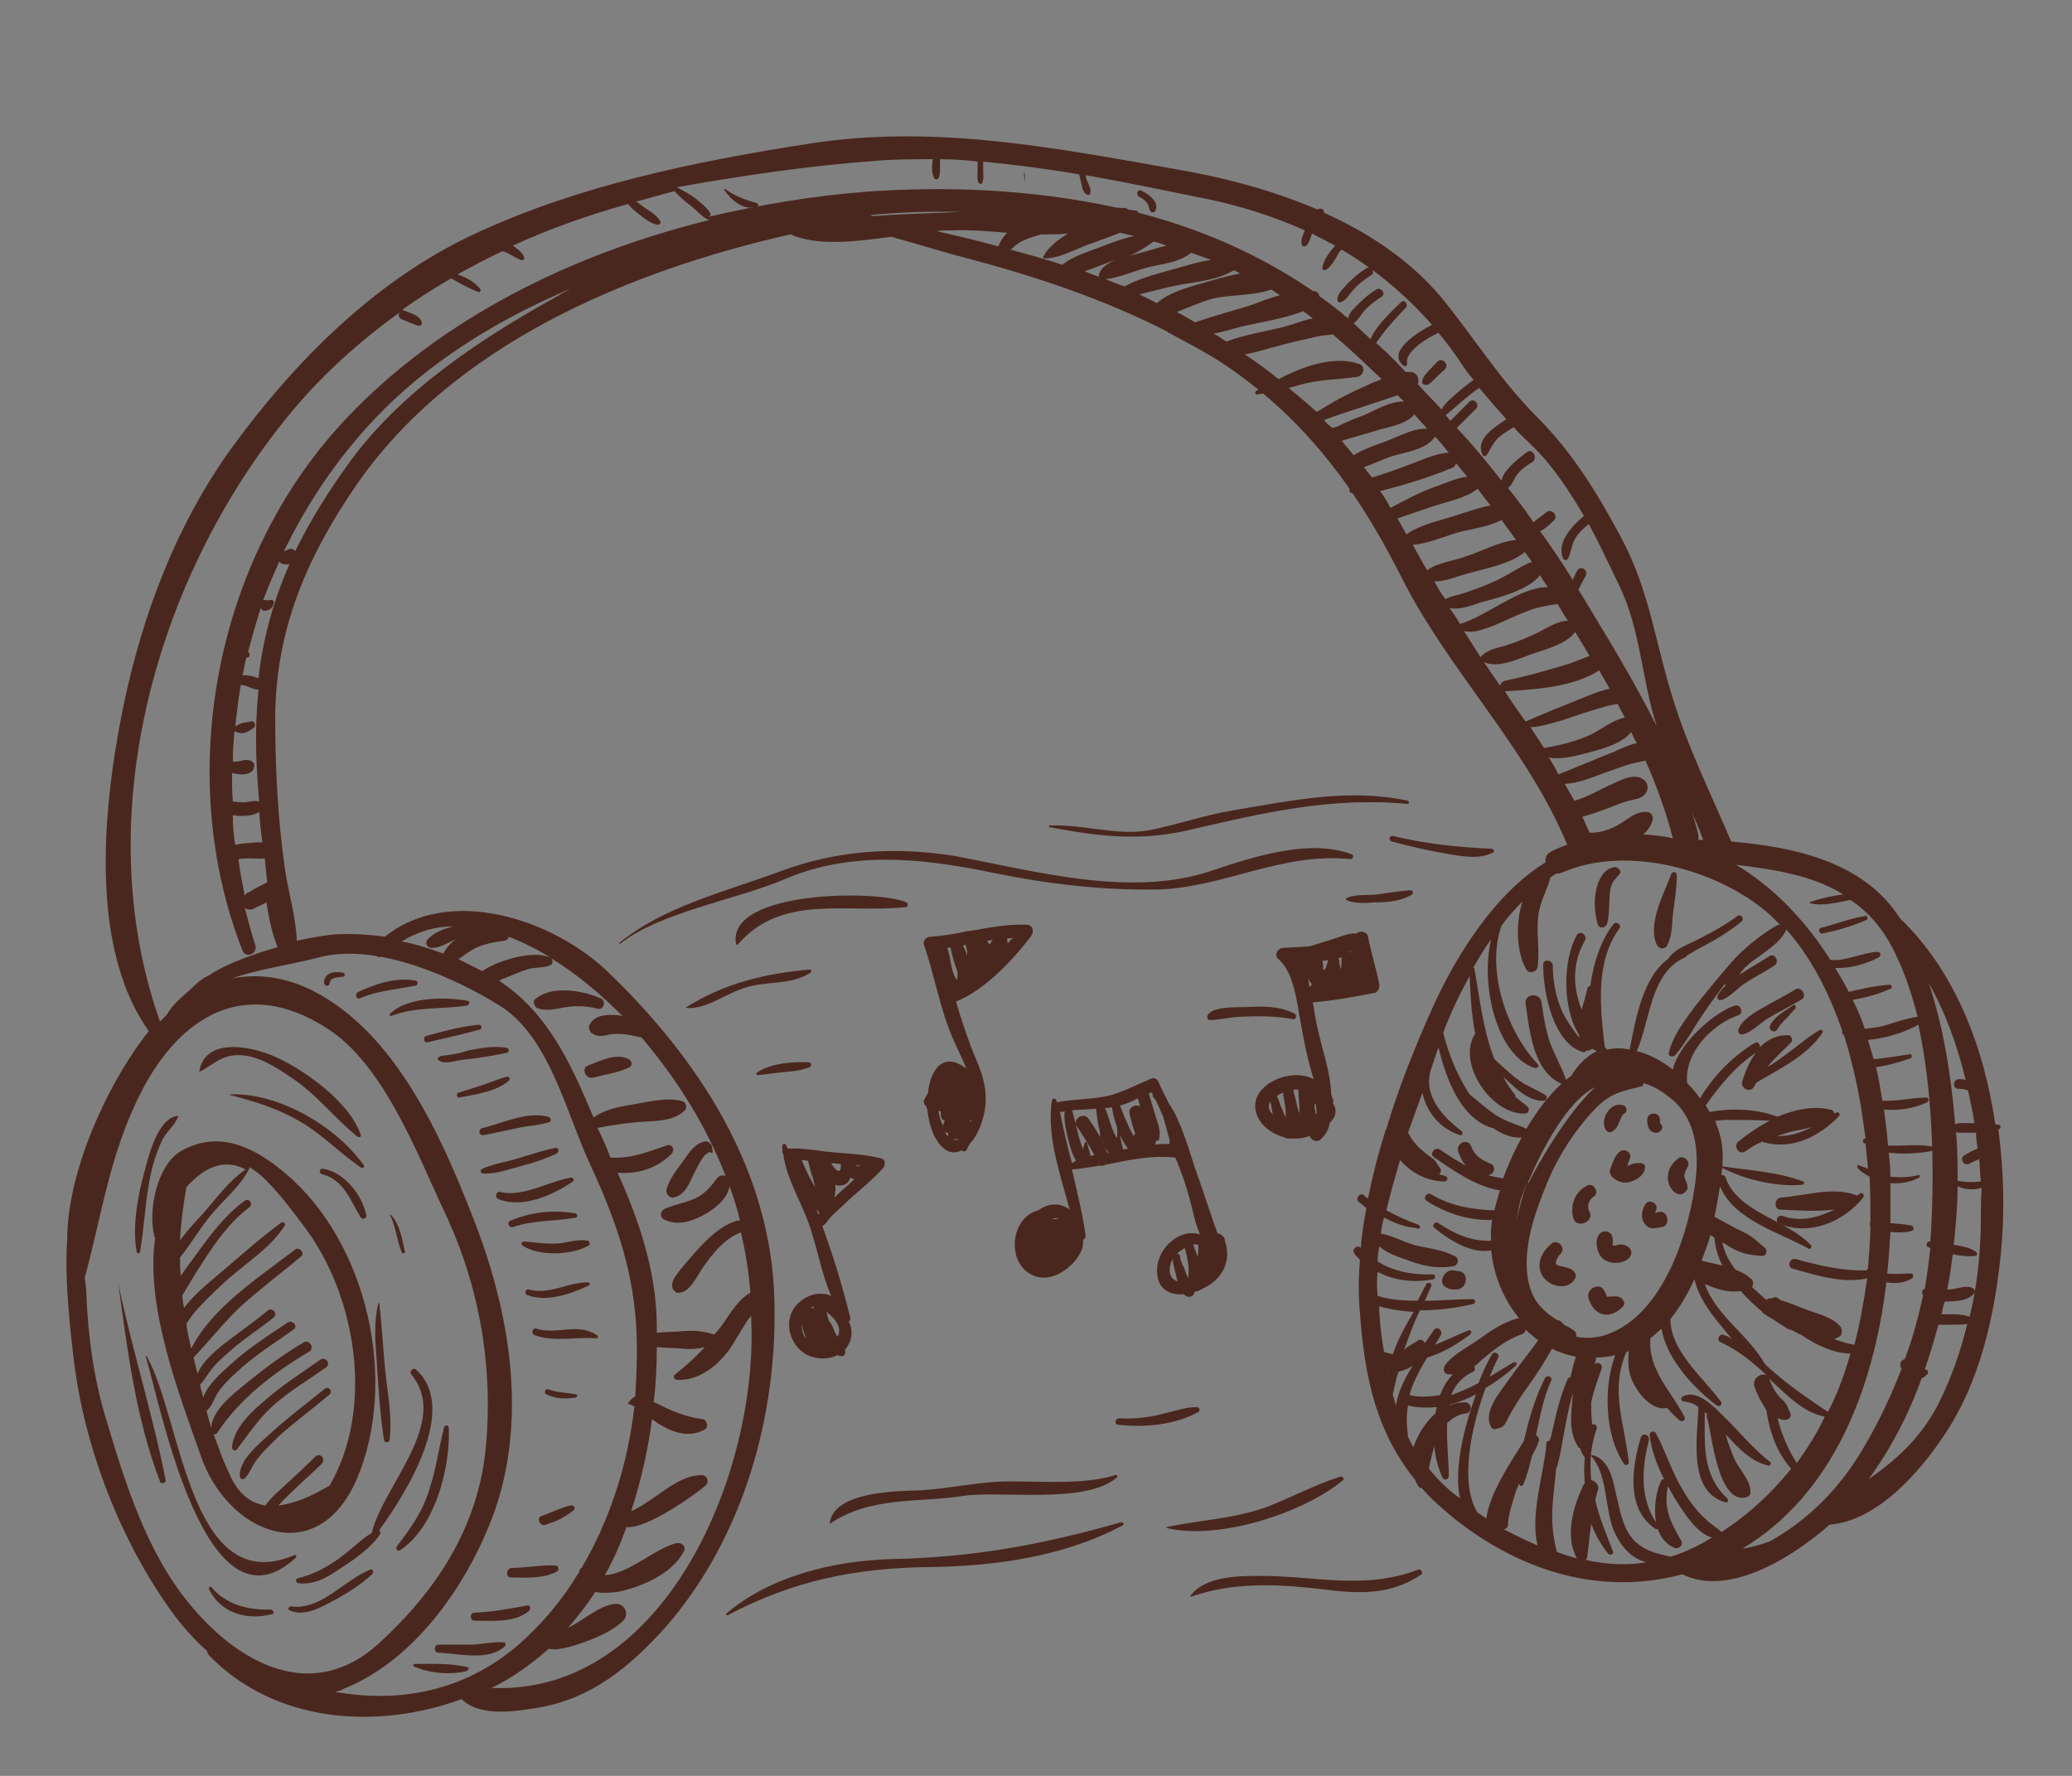 <?xml version="1.0" encoding="utf-8"?>
<!-- Generator: Adobe Illustrator 19.2.1, SVG Export Plug-In . SVG Version: 6.00 Build 0)  -->
<!DOCTYPE svg PUBLIC "-//W3C//DTD SVG 1.1//EN" "http://www.w3.org/Graphics/SVG/1.1/DTD/svg11.dtd">
<svg version="1.1" id="Layer_1" xmlns="http://www.w3.org/2000/svg" xmlns:xlink="http://www.w3.org/1999/xlink" x="0px" y="0px"
	 viewBox="0 0 259 222" style="enable-background:new 0 0 259 222;" xml:space="preserve">
<rect x="0" y="0" width="259" height="222" fill="#808080" stroke="none"/>
<style type="text/css">
	.st0{display:none;fill:#FFFFFF;}
	.st1{clip-path:url(#SVGID_7_);}
	.st2{clip-path:url(#SVGID_8_);fill:url(#SVGID_9_);}
	.st3{display:none;}
	.st4{display:inline;}
	.st5{clip-path:url(#SVGID_12_);}
	.st6{clip-path:url(#SVGID_13_);fill:url(#SVGID_14_);}
	.st7{display:inline;fill:url(#SVGID_15_);}
	.st8{display:inline;fill:#FFFAFA;}
	.st9{display:inline;fill:#F37778;}
	.st10{display:inline;fill:#272010;}
	.st11{display:inline;fill:#FFFFFF;}
	.st12{fill:#4A271E;}
	.st13{display:none;fill:#4A271E;}
</style>
<rect x="-92" y="-94" class="st0" width="416.2" height="420"/>
<g>
	<g>
		<defs>
			<polygon id="SVGID_5_" points="-91,-93 -90,-93 -91,-92 			"/>
		</defs>
		<defs>
			<polygon id="SVGID_6_" points="-93,-95 -94,-95 -93,-96 			"/>
		</defs>
		<clipPath id="SVGID_7_">
			<use xlink:href="#SVGID_5_"  style="overflow:visible;"/>
		</clipPath>
		<clipPath id="SVGID_8_" class="st1">
			<use xlink:href="#SVGID_6_"  style="overflow:visible;"/>
		</clipPath>
		
			<radialGradient id="SVGID_9_" cx="123.3" cy="-707.4" r="154.301" gradientTransform="matrix(1 0 0 -0.22 0 98.684)" gradientUnits="userSpaceOnUse">
			<stop  offset="0" style="stop-color:#FFFFFF"/>
			<stop  offset="1" style="stop-color:#000000"/>
		</radialGradient>
		<path class="st2" d="M277.6,254.1c0,18.7-69.1,33.9-154.3,33.9S-31,272.8-31,254.1c0-18.7,69.1-33.9,154.3-33.9
			S277.6,235.3,277.6,254.1z"/>
	</g>
</g>
<g class="st3">
	<g class="st4">
		<g>
			<defs>
				<polygon id="SVGID_10_" points="-91,-93 -90,-93 -91,-92 				"/>
			</defs>
			<defs>
				<polygon id="SVGID_11_" points="-93,-95 -94,-95 -93,-96 				"/>
			</defs>
			<clipPath id="SVGID_12_">
				<use xlink:href="#SVGID_10_"  style="overflow:visible;"/>
			</clipPath>
			<clipPath id="SVGID_13_" class="st5">
				<use xlink:href="#SVGID_11_"  style="overflow:visible;"/>
			</clipPath>
			
				<radialGradient id="SVGID_14_" cx="123.3" cy="-707.4" r="154.301" gradientTransform="matrix(1 0 0 -0.22 0 98.684)" gradientUnits="userSpaceOnUse">
				<stop  offset="0" style="stop-color:#FFFFFF"/>
				<stop  offset="9.731854e-02" style="stop-color:#F9F9F9"/>
				<stop  offset="0.221" style="stop-color:#EAEAEA"/>
				<stop  offset="0.36" style="stop-color:#CFCFCF"/>
				<stop  offset="0.509" style="stop-color:#ABABAB"/>
				<stop  offset="0.667" style="stop-color:#7C7C7C"/>
				<stop  offset="0.832" style="stop-color:#434343"/>
				<stop  offset="1" style="stop-color:#000000"/>
			</radialGradient>
			<path class="st6" d="M277.6,254.1c0,18.7-69.1,33.9-154.3,33.9S-31,272.8-31,254.1c0-18.7,69.1-33.9,154.3-33.9
				S277.6,235.3,277.6,254.1z"/>
		</g>
	</g>
	
		<radialGradient id="SVGID_15_" cx="123.3" cy="-707.4" r="154.301" gradientTransform="matrix(1 0 0 -0.22 0 98.684)" gradientUnits="userSpaceOnUse">
		<stop  offset="0" style="stop-color:#5F6772"/>
		<stop  offset="0.137" style="stop-color:#636B76"/>
		<stop  offset="0.312" style="stop-color:#6E7680"/>
		<stop  offset="0.507" style="stop-color:#838A94"/>
		<stop  offset="0.717" style="stop-color:#A2ABB2"/>
		<stop  offset="0.937" style="stop-color:#D2DDE2"/>
		<stop  offset="1" style="stop-color:#E5F4F8"/>
	</radialGradient>
	<path class="st7" d="M277.6,254.1c0,18.7-69.1,33.9-154.3,33.9S-31,272.8-31,254.1c0-18.7,69.1-33.9,154.3-33.9
		S277.6,235.3,277.6,254.1z"/>
</g>
<g class="st3">
	<path class="st8" d="M257.8-68.2c1.4-0.3,3.2,0.1,4.6,0.2c1.9,0,3.8,0.1,5.7-0.1c0-0.1,0-0.3,0-0.4c0-0.2,0-0.3-0.1-0.5
		c0-0.1,0-0.1,0-0.2c-2.1,0.6-4.4,0.5-6.6,0.1c-0.2,0-0.4-0.4-0.2-0.5c1.8-1.2,3.9-1.9,6-2.3c-0.1-0.4-0.1-0.9,0-1.3
		c-1.7,0.1-3.4,0.1-5-0.1c-1.4-0.1-3.3,0.1-4.6-0.5c-0.1,0.4-0.1,0.7,0,1.1c0,0.2,0.1,0.3,0,0.5c1.9-0.1,3.9,0,5.8-0.2
		c0.3,0,0.4,0.4,0.1,0.5c-0.2,0.1-0.5,0.1-0.7,0.2c-1,0.6-2,1-3.1,1.4c-0.5,0.2-1.4,0.8-2.1,0.8C257.8-69.1,257.9-68.6,257.8-68.2z"
		/>
	<path class="st8" d="M270.1-90.8L270.1-90.8c-0.2-0.3-0.5-0.7-0.7-0.3c-0.2,0.3-0.2,0.8-0.1,1.1c0.1,0.2,0.6,0.8,0.8,0.5
		c0.1-0.1,0.2-0.4,0.2-0.6C270.2-90.3,270.1-90.6,270.1-90.8z"/>
	<path class="st8" d="M267.5-90.8L267.5-90.8c-3.2,0.7-6.5,0.2-9.7,0c0.2,0.8,0.2,1.3,1.3,1.2c0.9-0.1,1.9-0.1,2.8-0.1
		c1.1,0,2.3,0.1,3.4,0.2C266.5-89.4,268.2-88.9,267.5-90.8z"/>
	<path class="st8" d="M263.4-87.3c-1.1-0.1-2.5-0.1-3.5,0.5c-1.9,1.1-2,3-0.7,4.5c0.2-0.2,0.5-0.3,0.7-0.5c-3.4-4.2,8-4.4,5.9,0.2
		c0.5,0,0.9,0.1,1.4,0.2C267.8-85.1,266.3-87.1,263.4-87.3z"/>
	<path class="st8" d="M262.9-75.6c2.1-0.3,3.6-1.4,3.5-3.6v-0.1c-1.5-1.8-8-2.4-7.8,0.8C258.6-76.3,261-75.4,262.9-75.6z
		 M259.8-78.2c0-2.4,4.1-2,5.2-0.6h0.1l0,0c0.1,0.1,0.1,0.2,0.1,0.3C264.6-76.3,259.8-75.4,259.8-78.2z"/>
	<path class="st9" d="M264.4-78.1c0.1-0.2,0.1-0.3,0.2-0.5c-0.6-0.7-1.6-0.9-2.4-0.8c-0.7,0.1-2.3,0.4-1.8,1.5c0.5,1,1.9,1,2.8,0.6
		C263.7-77.4,264.2-77.7,264.4-78.1z"/>
	<path class="st9" d="M275.5-85.7c0.3-1.7,0.7-3.9,0.3-5.7c-0.2-0.9-0.5-1.8-0.6-2.7h-22.3c0,1.3,0.1,2.6,0,4
		c-0.2,1.6-0.4,3.3-0.8,4.9c-0.5,2.2-0.9,4.4-0.9,6.6c0,2,0.4,4,0.8,6c0.3,1.6,0.6,3.2,0.6,4.9c0.1,2.1-0.2,4.2-0.1,6.3
		c0.2,3.9,1.3,7.9,2.4,11.7c2.2-1.6,2.9-4.5,4.4-6.6c1.5-2,4.1-3.2,4.7-5.8c0.1-0.3,0.4-0.4,0.6-0.2c2,2,3.3,4.6,5.2,6.6
		c1.8,1.9,3.8,3.7,5.6,5.6c-0.3-7.8-2.1-15.5-1.8-23.3C273.9-77.6,274.9-81.6,275.5-85.7z M252.7-77.2c0,0.1-0.2,0.1-0.2,0
		c-0.3-0.4-0.2-1-0.2-1.5c0-0.6,0-1.2,0.2-1.8c0.1-0.2,0.4-0.1,0.4,0.1c-0.1,0.6-0.1,1.2-0.1,1.8C252.8-78.1,253-77.5,252.7-77.2z
		 M257.5-91.4c3.4,0.3,6.8,0.7,10.2,0.2c0.1,0,0.1,0,0.2,0s0.2,0,0.2,0.2c0.2,0.6,0.2,1.2,0.1,1.9c0,0.2-0.2,0.2-0.3,0.2
		c-3.3,0.1-6.7-0.5-10,0c-0.1,0-0.3-0.1-0.3-0.2c0-0.7-0.1-1.2-0.4-1.9C257.1-91.2,257.2-91.4,257.5-91.4z M265.4-82.1
		c-0.2,0-0.3-0.3-0.2-0.5c1.2-1.9-1-2.8-2.6-2.9c-1.8,0-3.4,0.7-1.9,2.5c0.1,0.1,0.1,0.3-0.1,0.4c-0.4,0.1-0.8,0.3-1.1,0.5
		c0,0.1-0.2,0.2-0.3,0.1c-1.5-0.8-1.8-2.6-0.9-4c1-1.6,2.6-2,4.4-2c3.3,0,6.8,2.3,5,5.9l0,0c-0.1,0.1-0.2,0.2-0.4,0.2
		C266.6-82,266-82.1,265.4-82.1z M258.1-77.8c-1-4.2,6.8-4.6,8.6-1.8c0.1,0,0.2,0,0.2,0.2C268.5-74.8,259.1-73.1,258.1-77.8z
		 M253.9-92.6c0-0.2,0.3-0.3,0.3-0.1c0.1,0.5,0.2,1.1,0.1,1.7c-0.1,0.3-0.5,0.3-0.5-0.1C253.9-91.6,254-92.1,253.9-92.6z
		 M253.8-87.3c0.1-0.4,0.2-0.9,0.1-1.3c0-0.3,0-0.2,0.1-0.5l0,0c0.4,0.3,0.4,1.1,0.3,1.6s-0.1,1.2-0.3,1.7c-0.1,0.1-0.2,0.1-0.3,0
		C253.5-86.2,253.7-86.8,253.8-87.3z M253.1-82.9c0.1-0.4,0.2-0.8,0.3-1.1c0.1-0.2,0.4-0.2,0.4,0.1c-0.1,0.4-0.1,0.9-0.3,1.3
		c-0.1,0.3-0.1,0.6-0.4,0.6c-0.1,0-0.1,0-0.2-0.1C252.8-82.4,253-82.6,253.1-82.9z M253.2-71.7c0.2-0.9,0.1-1.6-0.1-2.5
		c-0.1-0.5-0.3-0.9,0-1.4c0-0.1,0.1-0.1,0.2,0c0.3,0.6,0.5,1.4,0.6,2c0.1,0.7,0.3,1.4,0,2C253.6-71.3,253.1-71.4,253.2-71.7z
		 M253.4-69.6c0-0.1,0.1-0.1,0.1-0.2l0,0c0,0.1,0.1,0.1,0.2,0.2c0.1,0.2,0.1,0.4,0.1,0.6c0.1,0.5,0.2,1,0.3,1.5
		c0,0.3-0.5,0.4-0.5,0.1c-0.1-0.5-0.1-1-0.2-1.5C253.5-69.2,253.4-69.4,253.4-69.6z M253.7-63.1c-0.3-0.8-0.1-1.7,0-2.5
		c0-0.2,0.4-0.2,0.4,0.1c-0.1,0.8-0.1,1.5,0.1,2.3C254.3-63,253.8-62.9,253.7-63.1z M254.6-58.1c0,0.1-0.1,0.1-0.2,0.1
		c-0.3-0.3-0.3-0.8-0.4-1.2c-0.1-0.5-0.1-1-0.1-1.5c0-0.2,0.3-0.3,0.3,0c0,0.5,0.1,1,0.2,1.5C254.5-58.9,254.7-58.5,254.6-58.1z
		 M256.8-54.9c-0.1,0.1-0.2,0.3-0.2,0.5c-0.1,0.2-0.2,0.5-0.4,0.7c-0.1,0.2-0.4,0.1-0.5,0c-0.5-1-0.5-2.1-0.9-3.2
		c-0.1-0.2,0.3-0.4,0.4-0.1c0.4,0.8,0.5,1.7,0.8,2.5v-0.1c0-0.1,0.1-0.2,0.2-0.2c0.1-0.1,0.2-0.2,0.2-0.3c0.2-0.2,0.4-0.6,0.7-0.6
		c0,0,0.1,0,0.1,0.1C257.3-55.3,257-55.1,256.8-54.9z M259.3-58.5c-0.3,0.6-0.5,1.3-0.8,1.9c-0.2,0.3-0.6,0.1-0.5-0.2
		c0.2-0.7,0.6-1.3,1-1.9C259-58.9,259.4-58.7,259.3-58.5z M262-61.6c-0.3,0.2-0.5,0.5-0.8,0.7c-0.2,0.2-0.4,0.5-0.6,0.7
		c-0.2,0.1-0.5-0.1-0.4-0.3c0.2-0.3,0.4-0.5,0.7-0.8c0.3-0.3,0.6-0.5,0.9-0.7C262-62,262.2-61.7,262-61.6z M263.6-63.6
		c-0.1,0.3-0.3,0.8-0.6,0.9c-0.1,0-0.2,0-0.2-0.1c-0.1-0.4,0.3-0.7,0.4-1.1c0.2-0.4,0.4-0.8,0.5-1.2c0.1-0.3,0.4-0.1,0.4,0.2
		C264-64.4,263.8-64,263.6-63.6z M263.5-67.4c-1.7,0-4.2,0.2-5.8-0.6c-0.2,0.1-0.4,0.1-0.4-0.2c0-0.2,0-0.5,0-0.7
		c0-0.3,0-0.6-0.1-0.8c0-0.1,0.1-0.2,0.2-0.2c0.2-0.3,0.7-0.4,1-0.5c0.7-0.3,1.3-0.5,2-0.8c0.4-0.2,0.8-0.3,1.2-0.5
		c-1.4,0.1-2.9-0.1-4.2-0.2c-0.1,0-0.1,0-0.1-0.1l0,0c-0.2-0.2-0.1-0.7-0.1-1c0-0.4,0.1-0.8,0.2-1.2c0.1-0.1,0.2-0.1,0.3-0.1
		c1.2-0.4,3,0.1,4.2,0.2c1.9,0.2,3.9,0.3,5.8,0.2c0.2,0,0.3,0.2,0.2,0.3c0.1,0.5,0,1.1,0.1,1.6c0,0.1-0.1,0.3-0.2,0.3
		c-1.8,0.5-3.8,1-5.4,2c1.9,0.3,3.9,0.3,5.7-0.2c0.1,0,0.3,0,0.3,0.1l0,0c0.1,0,0.1,0.1,0.1,0.2c0.1,0.3,0.1,0.7,0.2,1
		c0,0.2,0.1,0.4,0.1,0.7c0,0.2,0,0.4-0.2,0.4C266.9-67.4,265.2-67.4,263.5-67.4z M266.6-62.7c-0.3,0.1-0.7-0.3-0.9-0.6
		c-0.1-0.2-0.3-0.3-0.4-0.5c0-0.1-0.1-0.2-0.1-0.2c0-0.1,0-0.2,0-0.3l0,0c0.1,0.2,0.2,0.1,0.3,0.2c0,0.1,0.1,0.1,0.2,0.2
		c0.1,0.1,0.3,0.3,0.4,0.4c0.2,0.2,0.7,0.3,0.7,0.6C266.7-62.8,266.6-62.7,266.6-62.7z M268.9-59.9c-0.2-0.2-0.4-0.5-0.5-0.7
		s-0.4-0.4-0.3-0.6l0.1-0.1c0.2,0,0.4,0.3,0.6,0.5s0.4,0.4,0.6,0.7C269.5-60,269.1-59.7,268.9-59.9z M268.7-89.8
		c-0.2-0.6-0.1-1.3,0.4-1.7c0.5-0.5,1,0.1,1.3,0.5h0.1c0.3,0.2,0.3,0.8,0.3,1.1c0,0.3-0.2,0.7-0.4,0.8
		C269.7-88.6,268.9-89.3,268.7-89.8z M270.7-57.4c-0.3-0.2-0.4-0.5-0.5-0.8c-0.1-0.2-0.3-0.5-0.2-0.8c0-0.1,0.1-0.1,0.2-0.1
		c0.1,0.1,0.1,0.2,0.2,0.3c0.1,0.2,0.2,0.3,0.3,0.4c0.2,0.2,0.4,0.4,0.5,0.6C271.1-57.4,270.9-57.3,270.7-57.4z M273-92.6
		c0.5,0.4,0.8,0.8,1,1.4c0.1,0.4,0.2,1,0,1.4c-0.1,0.1-0.2,0.1-0.3,0c-0.2-0.4-0.2-0.9-0.3-1.3c-0.1-0.5-0.3-0.9-0.7-1.3
		C272.6-92.5,272.8-92.8,273-92.6z M273.1-81.2c-0.1,0-0.1,0-0.2,0c-0.2-0.3,0-0.8,0-1.1c0-0.3-0.1-0.7,0.2-1l0,0
		c0.3,0.3,0.2,0.8,0.2,1.1C273.3-81.9,273.4-81.4,273.1-81.2z M272.5-61c0-0.4-0.1-1,0.2-1.4h0.1c0.2,0.4,0.1,1,0.2,1.5
		c0,0.4,0.2,1-0.2,1.3c-0.1,0.1-0.2,0-0.2,0C272.4-60,272.5-60.6,272.5-61z M272.1-65.7c0-0.4-0.1-0.9,0-1.4c0-0.2,0.3-0.2,0.4,0
		c0.1,0.5,0.1,1,0.2,1.5c0,0.2,0.3,1-0.1,1C272.1-64.5,272.1-65.4,272.1-65.7z M272.1-77.4c0.1-0.3,0.3-1,0.7-1.1c0,0,0.1,0,0.1,0.1
		c0,0.2,0,0.3-0.1,0.5c-0.1,0.3-0.2,0.5-0.2,0.8c0,0.4,0,0.9-0.2,1.3c-0.1,0.1-0.2,0.1-0.3,0C271.8-76.4,271.9-77,272.1-77.4z
		 M272-72.9c0-0.1,0.2-0.1,0.2,0c0.2,0.8,0.1,1.6,0.1,2.4c0,0.5,0.1,1-0.1,1.5c0,0.1-0.2,0.1-0.2,0c-0.3-0.7-0.2-1.5-0.2-2.3
		C271.9-71.7,271.8-72.4,272-72.9z M274.3-53.6c0.1,0.2-0.2,0.4-0.3,0.3c-0.8-0.7-1.4-1.5-2-2.4c-0.2-0.3,0.3-0.5,0.5-0.2
		c0.3,0.6,0.7,1.1,1.1,1.6c0-0.2,0-0.4,0-0.6c0-0.1,0.1-0.1,0.2-0.1c0.1,0.1,0.2,0.2,0.2,0.4C274.1-54.3,274.2-54,274.3-53.6z
		 M273.8-56.1c0,0.1-0.1,0.1-0.2,0.1c-0.4-0.2-0.4-0.7-0.4-1.1c-0.1-0.5-0.2-0.9-0.1-1.3c0-0.1,0.1-0.1,0.1,0
		c0.2,0.3,0.3,0.7,0.4,1.1C273.7-56.9,274-56.4,273.8-56.1z M273.5-85.3c-0.1,0.1-0.2,0-0.2-0.1c-0.1-0.4,0.1-0.9,0.2-1.3
		c0.1-0.4,0-0.9,0.3-1.3c0,0,0.1-0.1,0.1,0c0.2,0.3,0.1,0.9,0.1,1.3C273.9-86.2,273.8-85.6,273.5-85.3z"/>
	<path class="st10" d="M276.4-90.1c0-1.4-0.5-2.6-0.8-3.9h-0.4c0.1,0.9,0.4,1.8,0.6,2.7c0.4,1.7-0.1,3.9-0.3,5.7
		c-0.6,4.1-1.6,8.1-1.8,12.2c-0.3,7.8,1.5,15.5,1.8,23.3c-1.8-2-3.7-3.7-5.6-5.6c-1.9-2-3.3-4.6-5.2-6.6c-0.2-0.2-0.6-0.1-0.6,0.2
		c-0.6,2.6-3.2,3.8-4.7,5.8c-1.5,2.1-2.2,5-4.4,6.6c-1.1-3.8-2.2-7.7-2.4-11.7c-0.1-2.1,0.1-4.2,0.1-6.3c0-1.6-0.3-3.3-0.6-4.9
		c-0.4-2-0.7-3.9-0.8-6c0-2.2,0.4-4.4,0.9-6.6c0.3-1.6,0.6-3.2,0.8-4.9c0.2-1.4,0-2.7,0-4h-0.8c0,1.1,0.1,2.2,0,3.3
		c-0.2,2.3-0.6,4.5-1.1,6.7c-0.8,3.7-0.7,7.2,0,11c0.4,2,0.7,4,0.8,6.1c0.1,2.1-0.1,4.2,0,6.3c0.2,3.9,1.5,7.9,2.5,11.7
		c0.1,0.2,0.3,0.4,0.6,0.2c2.3-1.4,3.4-4.2,4.7-6.5c1.3-2.3,4.1-3.5,5-6c1.7,1.9,3.1,4.2,4.8,6.1c2,2.2,4.3,4.1,6.2,6.3
		c0.2,0.2,0.6,0.1,0.6-0.2c-0.2-7.9-2.2-15.6-2-23.6c0.1-4.1,0.9-8.1,1.6-12.2C276.2-86.6,276.4-88.3,276.4-90.1z"/>
	<path class="st11" d="M272.8-92.4c0.4,0.3,0.6,0.8,0.7,1.3c0.1,0.4,0,0.9,0.3,1.3c0.1,0.1,0.2,0.1,0.3,0c0.2-0.4,0.1-1,0-1.4
		c-0.2-0.6-0.5-1.1-1-1.4C272.8-92.8,272.6-92.5,272.8-92.4z"/>
	<path class="st11" d="M273.4-86.7c-0.1,0.4-0.3,0.9-0.2,1.3c0,0.1,0.1,0.1,0.2,0.1c0.4-0.3,0.4-0.9,0.4-1.3s0.1-1-0.1-1.3h-0.1
		C273.5-87.6,273.5-87.1,273.4-86.7z"/>
	<path class="st11" d="M273.1-81.2c0.3-0.2,0.2-0.7,0.2-1c0-0.3,0.1-0.8-0.2-1.1l0,0c-0.3,0.2-0.2,0.6-0.2,1c0,0.3-0.2,0.8,0,1.1
		C272.9-81.2,273-81.1,273.1-81.2z"/>
	<path class="st11" d="M272.1-77.4c-0.1,0.5-0.3,1.1-0.1,1.6c0.1,0.1,0.2,0.1,0.3,0c0.2-0.4,0.2-0.9,0.2-1.3c0-0.3,0.1-0.6,0.2-0.8
		c0.1-0.2,0.2-0.3,0.1-0.5c0,0,0-0.1-0.1-0.1C272.3-78.5,272.2-77.8,272.1-77.4z"/>
	<path class="st11" d="M272-72.9c-0.2,0.5-0.2,1.1-0.2,1.7c0,0.7-0.1,1.6,0.2,2.3c0,0.1,0.2,0.1,0.2,0c0.2-0.5,0.1-1,0.1-1.5
		c0-0.8,0.1-1.7-0.1-2.4C272.2-73,272.1-73,272-72.9z"/>
	<path class="st11" d="M272.5-64.5c0.4,0,0.1-0.8,0.1-1c-0.1-0.5-0.1-1-0.2-1.5c0-0.2-0.3-0.2-0.4,0c-0.1,0.4,0,0.9,0,1.4
		C272.1-65.4,272.1-64.5,272.5-64.5z"/>
	<path class="st11" d="M272.5-61c0,0.4-0.1,1,0.1,1.4c0,0.1,0.1,0.1,0.2,0c0.4-0.3,0.2-0.8,0.2-1.3s0-1.1-0.2-1.5c0,0-0.1-0.1-0.1,0
		C272.4-62.1,272.5-61.5,272.5-61z"/>
	<path class="st11" d="M273.1-57.1c0.1,0.4,0.1,0.9,0.4,1.1c0.1,0,0.2,0,0.2-0.1c0.2-0.4-0.1-0.8-0.2-1.2s-0.1-0.8-0.4-1.1H273
		C273-57.9,273.1-57.5,273.1-57.1z"/>
	<path class="st11" d="M273.7-55c-0.1,0.2-0.1,0.4,0,0.6c-0.4-0.5-0.8-1-1.1-1.6c-0.2-0.3-0.6-0.1-0.5,0.2c0.5,0.9,1.2,1.7,2,2.4
		c0.2,0.2,0.4-0.1,0.3-0.3c-0.2-0.3-0.2-0.7-0.3-1.1c0-0.2-0.1-0.2-0.2-0.4C273.8-55.2,273.7-55.1,273.7-55z"/>
	<path class="st11" d="M269.9-58.9c-0.1,0.2,0.1,0.6,0.2,0.8c0.1,0.3,0.3,0.6,0.5,0.8c0.2,0.1,0.5,0,0.3-0.3
		c-0.1-0.2-0.3-0.4-0.5-0.6c-0.1-0.1-0.2-0.3-0.3-0.4C270-58.7,270-58.8,269.9-58.9C270-59.1,270-59,269.9-58.9z"/>
	<path class="st11" d="M269.3-60.2c-0.2-0.2-0.4-0.5-0.6-0.7s-0.3-0.5-0.6-0.5c0,0-0.1,0-0.1,0.1c-0.1,0.2,0.2,0.5,0.3,0.6
		c0.2,0.2,0.4,0.5,0.5,0.7C269.1-59.7,269.5-60,269.3-60.2z"/>
	<path class="st11" d="M265.2-64c0,0.1,0.1,0.2,0.1,0.2c0.1,0.2,0.2,0.3,0.4,0.5c0.2,0.2,0.6,0.7,0.9,0.6c0.1,0,0.1-0.1,0.1-0.1
		c0-0.3-0.5-0.5-0.7-0.6c-0.1-0.1-0.3-0.3-0.4-0.4s-0.1-0.1-0.2-0.2s-0.2-0.1-0.3-0.2l0,0C265.2-64.2,265.2-64.1,265.2-64z"/>
	<path class="st11" d="M263.6-63.6c0.2-0.4,0.4-0.9,0.5-1.3c0.1-0.2-0.3-0.4-0.4-0.2c-0.2,0.4-0.3,0.8-0.5,1.2
		c-0.2,0.3-0.5,0.7-0.4,1.1c0,0.1,0.1,0.1,0.2,0.1C263.3-62.8,263.5-63.3,263.6-63.6z"/>
	<path class="st11" d="M260.3-60.4c-0.1,0.2,0.2,0.4,0.4,0.3c0.2-0.2,0.4-0.5,0.6-0.7c0.2-0.3,0.5-0.5,0.8-0.7
		c0.2-0.1,0-0.4-0.2-0.3c-0.3,0.2-0.6,0.5-0.9,0.7C260.7-60.9,260.4-60.7,260.3-60.4z"/>
	<path class="st11" d="M258.9-58.8c-0.4,0.6-0.8,1.2-1,1.9c-0.1,0.3,0.3,0.5,0.5,0.2c0.3-0.6,0.5-1.3,0.8-1.9
		C259.4-58.7,259-58.9,258.9-58.8z"/>
	<path class="st11" d="M254.4-91c0.1-0.6,0-1.2-0.1-1.7c0-0.2-0.4-0.1-0.3,0.1c0.1,0.5,0,1-0.1,1.6C253.8-90.7,254.3-90.7,254.4-91z
		"/>
	<path class="st11" d="M254-85.7c0.3-0.5,0.3-1.2,0.3-1.7c0.1-0.5,0.1-1.3-0.3-1.6l0,0c-0.1,0.2-0.1,0.2-0.1,0.5
		c0,0.4-0.1,0.9-0.1,1.3c-0.1,0.5-0.3,1.1-0.1,1.5C253.7-85.6,253.9-85.6,254-85.7z"/>
	<path class="st11" d="M253.5-82.7c0.1-0.4,0.2-0.9,0.3-1.3c0-0.2-0.3-0.3-0.4-0.1c-0.1,0.4-0.2,0.8-0.3,1.1
		c-0.1,0.3-0.3,0.6-0.1,0.8c0,0.1,0.1,0.1,0.2,0.1C253.4-82.1,253.4-82.4,253.5-82.7z"/>
	<path class="st11" d="M252.8-78.5c-0.1-0.6-0.1-1.2,0.1-1.8c0.1-0.2-0.3-0.3-0.4-0.1c-0.2,0.6-0.2,1.2-0.2,1.8
		c0,0.5-0.1,1.1,0.2,1.5c0.1,0.1,0.2,0,0.2,0C253-77.5,252.8-78.1,252.8-78.5z"/>
	<path class="st11" d="M253.7-71.6c0.3-0.6,0.2-1.3,0-2c-0.1-0.6-0.3-1.4-0.6-2c0-0.1-0.1-0.1-0.2,0c-0.2,0.4-0.1,0.9,0,1.4
		c0.2,0.9,0.3,1.6,0.1,2.5C253.1-71.4,253.6-71.3,253.7-71.6z"/>
	<path class="st11" d="M254.2-67.6c-0.1-0.5-0.2-1-0.3-1.5c0-0.2-0.1-0.4-0.1-0.6c0-0.1-0.1-0.1-0.2-0.2l0,0c0,0.1-0.1,0.1-0.1,0.2
		c0,0.2,0,0.4,0,0.6c0.1,0.5,0.1,1,0.2,1.5C253.8-67.2,254.3-67.2,254.2-67.6z"/>
	<path class="st11" d="M254.2-63.3c-0.2-0.8-0.2-1.5-0.1-2.3c0-0.2-0.3-0.3-0.4-0.1c-0.2,0.8-0.3,1.7,0,2.5
		C253.8-62.9,254.3-63,254.2-63.3z"/>
	<path class="st11" d="M254.6-58.1c0.1-0.4-0.1-0.8-0.1-1.2c-0.1-0.5-0.1-1-0.2-1.5c0-0.2-0.3-0.2-0.3,0c0,0.5,0,1,0.1,1.5
		c0.1,0.4,0.1,0.9,0.4,1.2C254.4-58,254.6-58,254.6-58.1z"/>
	<path class="st11" d="M256.2-53.7c0.1-0.2,0.3-0.5,0.4-0.7s0.2-0.3,0.2-0.5c0.2-0.2,0.4-0.5,0.5-0.8c0,0,0-0.1-0.1-0.1
		c-0.3,0-0.5,0.4-0.7,0.6c-0.1,0.1-0.2,0.2-0.2,0.3c-0.1,0-0.2,0.1-0.2,0.2v0.1c-0.3-0.8-0.4-1.7-0.8-2.5c-0.1-0.2-0.5-0.1-0.4,0.1
		c0.4,1,0.4,2.2,0.9,3.2C255.8-53.6,256.1-53.5,256.2-53.7z"/>
	<path class="st10" d="M257.9-88.9c3.3-0.5,6.7,0.1,10,0c0.1,0,0.3-0.1,0.3-0.2c0-0.7,0.1-1.3-0.1-1.9c0-0.1-0.1-0.2-0.2-0.2
		c0,0-0.1-0.1-0.2,0c-3.4,0.5-6.8,0.1-10.2-0.2c-0.2,0-0.4,0.2-0.3,0.4c0.2,0.7,0.3,1.2,0.4,1.9C257.5-88.9,257.7-88.8,257.9-88.9z
		 M265.3-89.5c-1.1-0.1-2.3-0.1-3.4-0.2c-0.9,0-1.9,0-2.8,0.1c-1.1,0.1-1.1-0.4-1.3-1.2c3.2,0.3,6.5,0.7,9.7,0l0,0
		C268.2-88.9,266.5-89.4,265.3-89.5z"/>
	<path class="st10" d="M270.5-91C270.4-91,270.4-91,270.5-91c-0.4-0.5-0.8-1-1.4-0.6c-0.5,0.4-0.6,1.2-0.4,1.7
		c0.2,0.6,1,1.2,1.6,0.8c0.3-0.2,0.4-0.5,0.4-0.8C270.8-90.2,270.8-90.8,270.5-91z M269.2-90c-0.1-0.3-0.1-0.8,0.1-1.1
		c0.2-0.4,0.6,0,0.7,0.3l0,0c0,0.2,0.1,0.5,0.1,0.7c0,0.2,0,0.4-0.2,0.6C269.8-89.2,269.3-89.8,269.2-90z"/>
	<path class="st10" d="M267.6-82.1L267.6-82.1c1.8-3.6-1.7-5.9-5-5.9c-1.8,0-3.4,0.4-4.4,2c-0.9,1.4-0.6,3.2,0.9,4
		c0.1,0.1,0.2,0,0.3-0.1c0.4-0.1,0.8-0.3,1.1-0.5c0.2-0.1,0.2-0.3,0.1-0.4c-1.5-1.8,0.1-2.6,1.9-2.5c1.6,0,3.8,1,2.6,2.9
		c-0.1,0.2,0,0.5,0.2,0.5c0.6,0,1.2,0.1,1.8,0.2C267.4-81.8,267.5-81.9,267.6-82.1z M265.9-82.7c2.2-4.5-9.3-4.3-5.9-0.2
		c-0.3,0.1-0.5,0.3-0.7,0.5c-1.3-1.5-1.2-3.3,0.7-4.5c1-0.6,2.4-0.5,3.5-0.5c2.9,0.2,4.4,2.2,3.8,4.8
		C266.8-82.6,266.4-82.6,265.9-82.7z"/>
	<path class="st10" d="M266.9-79.4c0-0.1-0.1-0.2-0.2-0.2c-1.8-2.8-9.6-2.5-8.6,1.8C259.1-73.1,268.5-74.8,266.9-79.4z M258.5-78.6
		c-0.1-3.2,6.3-2.6,7.8-0.8v0.1c0.1,2.2-1.4,3.3-3.5,3.6C261-75.4,258.6-76.3,258.5-78.6z"/>
	<path class="st10" d="M265.2-78.4c0-0.1,0-0.2-0.1-0.3l0,0H265c-1.1-1.4-5.2-1.8-5.2,0.6C259.8-75.4,264.6-76.3,265.2-78.4z
		 M260.4-77.9c-0.5-1,1.1-1.4,1.8-1.5c0.8-0.1,1.8,0.1,2.4,0.8c-0.1,0.1-0.1,0.3-0.2,0.5c-0.3,0.4-0.8,0.6-1.2,0.8
		C262.3-76.9,260.9-76.8,260.4-77.9z"/>
	<path class="st10" d="M257.2-69.7c0,0.3,0.1,0.6,0.1,0.8c0,0.2,0,0.5,0,0.7c0,0.2,0.3,0.3,0.4,0.2c1.6,0.8,4.1,0.6,5.8,0.6
		c1.7,0,3.4,0,5.1-0.1c0.2,0,0.3-0.2,0.2-0.4c0-0.2-0.1-0.5-0.1-0.7c-0.1-0.3-0.1-0.7-0.2-1c0-0.1-0.1-0.2-0.1-0.2l0,0
		c-0.1-0.1-0.2-0.1-0.3-0.1c-1.8,0.6-3.8,0.5-5.7,0.2c1.7-1,3.6-1.4,5.4-2c0.1,0,0.2-0.2,0.2-0.3c-0.1-0.5,0-1.1-0.1-1.6
		c0.1-0.1,0-0.3-0.2-0.3c-1.9,0.1-3.9-0.1-5.8-0.2c-1.2-0.1-3-0.6-4.2-0.2c-0.1-0.1-0.2,0-0.3,0.1c-0.2,0.4-0.2,0.8-0.2,1.2
		c0,0.3-0.1,0.7,0.1,1l0,0l0.1,0.1c1.4,0.1,2.8,0.3,4.2,0.2c-0.4,0.2-0.8,0.3-1.2,0.5c-0.7,0.3-1.3,0.5-2,0.8
		c-0.3,0.1-0.8,0.2-1,0.5C257.3-69.9,257.2-69.8,257.2-69.7z M259.8-70.4c1-0.4,2.1-0.9,3.1-1.4c0.2,0,0.5-0.1,0.7-0.2
		c0.3-0.1,0.3-0.5-0.1-0.5c-1.9,0.1-3.9,0.1-5.8,0.2c0-0.2,0-0.3,0-0.5c0-0.4,0-0.7,0-1.1c1.3,0.5,3.3,0.3,4.6,0.5
		c1.7,0.1,3.4,0.2,5,0.1c-0.1,0.4-0.1,0.9,0,1.3c-2.1,0.5-4.2,1.1-6,2.3c-0.2,0.2-0.1,0.5,0.2,0.5c2.1,0.4,4.5,0.5,6.6-0.1
		c0,0.1,0,0.1,0,0.2c0,0.2,0,0.3,0.1,0.5c0,0.1,0,0.3,0,0.4c-1.9,0.2-3.8,0.2-5.7,0.1c-1.4,0-3.2-0.4-4.6-0.2c0.1-0.4,0-0.9-0.2-1.4
		C258.3-69.6,259.3-70.2,259.8-70.4z"/>
</g>
<g>
	<path class="st12" d="M19.3,154.6c0,0.1,0.1,0.1,0.1,0.1c-1.3,8.8,3.2,20.1,5.7,27.3c3.3,9.6,14.5,14.4,19.5,2.9
		c5.2-12.2,1.4-29.5-8.9-38.2c-3.9-3.3-8.3-5.5-13.1-2.8C19.5,145.8,18.5,151.5,19.3,154.6z M38,153.3c6.6,8.7,8.8,22.8,3.2,32.4
		c-2.5,1.5-4.6,2.3-6.4,2.5l0.1-0.1c0.6-0.7,1.3-1.3,1.9-1.9c1.1-1.1,2.3-2.1,3.4-3.2c0.6-0.6-0.2-1.5-0.8-0.9
		c-1.2,1.2-2.5,2.4-3.7,3.5c-0.7,0.7-1.9,1.6-2.5,2.6c-2-0.3-3.5-1.6-4.5-3.9c-0.5-1.1-1-2.2-1.4-3.4c-0.2-0.5-0.4-1.1-0.6-1.6
		c0.1,0,0.3,0,0.4-0.1c2.8-4.3,7.1-7.6,11.5-10.2c0.8-0.4,0.1-1.6-0.6-1.2c-2.6,1.5-5,3.3-7.3,5.2c-1.5,1.2-4.2,3.3-4.3,5.5
		c-0.2-0.7-0.4-1.4-0.6-2.2c0.1,0,0.2,0,0.2-0.1c0.6-0.6,0.8-1.5,1.3-2.2c0.9-1.3,2.1-2.3,3.2-3.3c1.9-1.6,4.1-3,6.2-4.5
		c0.6-0.4-0.1-1.2-0.7-0.9c-2.4,1.6-4.9,3.2-7.1,5.2c-0.9,0.8-3,2.6-3.5,4.2c-0.1-0.5-0.3-1.1-0.4-1.6c0.6-0.6,1-1.4,1.5-2
		c0.7-0.9,1.7-1.7,2.6-2.5c1.6-1.4,3.4-2.5,5.1-3.9c0.6-0.5-0.2-1.3-0.7-0.9c-1.8,1.5-3.7,2.8-5.5,4.2c-1.1,0.9-2.7,2.2-3.3,3.7
		c-0.1-0.2-0.1-0.5-0.2-0.7c-0.1-0.4-0.2-0.9-0.3-1.3c2-2.1,3.7-4.3,5.8-6.3c2.4-2.2,5.1-4.2,7.6-6.3c0.6-0.4-0.2-1.3-0.7-0.9
		c-4.4,3.4-10.4,7.2-13,12.4c-0.2-1-0.5-2.1-0.6-3.1c0.5-0.8,1-1.5,1.7-2.2c1.1-1.2,2.3-2.3,3.5-3.4c2.4-2.1,5.4-4,7.1-6.7
		c0.2-0.2-0.2-0.5-0.4-0.4c-3,2.2-5.8,4.8-8.7,7.2c-1.1,0.9-2.5,2.2-3.5,3.5c-0.1-0.5-0.2-1.1-0.2-1.6c0.9-1.4,1.7-2.9,2.6-4.2
		c1.6-2.5,3.4-5,5.8-6.8c0.5-0.4-0.1-1.2-0.6-0.8c-2.5,1.8-4.4,4.4-6.2,6.9c-0.6,0.8-1.2,1.6-1.8,2.5c-0.1-0.8-0.1-1.5-0.1-2.3
		c1.3-1.6,2.4-3.5,3.7-5.1c1.6-2,3.9-3.8,5-6.1v-0.1c0.5,0.3,1,0.7,1.5,1.1C34.8,149,36.5,151.3,38,153.3z M30.7,146.2L30.7,146.2
		c-2.1,1.4-3.8,3.8-5.5,5.7c-0.9,1-1.9,2-2.7,3.2c0.1-2.1,0.4-4.4,0.8-6.7C25.8,145.6,28.3,144.9,30.7,146.2z"/>
	<path class="st12" d="M83.3,148.7c-0.1,0.5,0.4,1.1,0.9,1c1.5-0.3,2-1.9,2.6-3.1c0.3-0.6,0.6-1.2,1-1.8c0.3-0.5,0.6-0.6,0.9-0.8
		c0.1,0,0.1,0.1,0.2,0.1c0.1,0.1,0.2,0,0.2-0.1c0-0.2-0.1-0.4-0.1-0.6c0-0.4-0.5-0.8-0.9-0.7c-1.2,0.2-2,1.4-2.6,2.3
		C84.7,146.1,83.7,147.3,83.3,148.7z"/>
	<path class="st12" d="M74.2,134.7c1.5-0.4,3.2-0.6,4.5-1.3c0.4-0.2,0.3-0.8-0.1-1c-1.6-0.8-3.5,0.2-5.1,0.8
		C72.6,133.5,73.2,135,74.2,134.7z"/>
	<path class="st12" d="M67.1,126c1,0.4,2,0.2,3.1,0c1.5-0.3,3-0.3,4.5,0.1c0.8,0.2,1.1-1,0.4-1.3c-2.3-1-6.3-1.7-8.3,0.2
		C66.6,125.2,66.8,125.8,67.1,126z"/>
	<path class="st12" d="M198.7,151.5c-0.4-0.7-0.1-1.5,0.5-1.9c0.8-0.5,0-1.8-0.8-1.4c-1.6,0.8-2.2,2.6-1.7,4.2
		C197.2,153.6,199.3,152.7,198.7,151.5z"/>
	<path class="st13" d="M203.8,144.6L203.8,144.6L203.8,144.6z"/>
	<path class="st12" d="M205.4,145.5c-0.4-0.2-0.9-0.1-1.4,0c-0.2,0.1-0.4,0.2-0.6,0.3c0.1-0.1,0.1-0.3,0.1-0.4
		c0.1-0.2,0.1-0.2,0.2-0.4v-0.1c0,0,0-0.1,0.1-0.2v-0.1c0,0,0,0,0,0.1l0,0c0-0.1,0-0.1,0-0.1c0-0.3-0.1-0.5-0.4-0.7
		c-1.2-0.6-1.8,1.4-2.1,2.2c-0.2,0.4,0,0.8,0.3,1.1c0.7,0.6,1.5,0.8,2.3,0.5c0.7-0.2,1.6-0.8,1.7-1.6
		C205.7,145.8,205.6,145.6,205.4,145.5z"/>
	<path class="st12" d="M206.9,141.6c0.6,0.1,1.2-0.6,0.7-1.1c-0.1-0.1-0.1-0.2-0.1-0.4c0.1-1.2-1.7-1.2-1.6,0
		C205.9,140.7,206.1,141.5,206.9,141.6z"/>
	<path class="st12" d="M201.6,141.4c0.6-0.4,0.7-0.9,1-1.6c0.1-0.1,0.2-0.5,0.3-0.5c0.1-0.1,0.4-0.2,0.4-0.4c0-0.1,0-0.1,0-0.2
		c0-0.2-0.1-0.4-0.3-0.5c-1.6-0.6-2.9,1.5-2.4,2.8C200.8,141.5,201.2,141.7,201.6,141.4z"/>
	<path class="st12" d="M202.9,155.6c-0.4-0.1-0.6,0-1,0.1c0,0-0.4,0-0.2,0c0,0,0,0-0.1,0l0,0l0,0l0,0l0,0l0,0l0,0l0,0l0,0
		c0-0.1,0-0.1,0-0.2c0-0.1,0-0.1,0-0.2c0,0,0-0.1,0-0.2c0-0.4-0.1-0.8-0.4-1c-0.4-0.3-1-0.2-1.3,0.2c-0.6,0.8-0.3,2.2,0.3,2.9
		c0.9,0.9,2.6,0.9,3.5,0C204.2,156.5,203.8,155.8,202.9,155.6z M201.6,155.7L201.6,155.7L201.6,155.7L201.6,155.7z M201.7,155.8
		L201.7,155.8L201.7,155.8L201.7,155.8z"/>
	<path class="st13" d="M201.7,155.7h-0.1H201.7z"/>
	<path class="st12" d="M207.4,151.5c-0.2,0-0.4,0.1-0.5,0.2c0-0.2,0.1-0.3,0.1-0.4c0.4-0.8-0.8-1.5-1.3-0.8s-0.7,1.9,0,2.6
		c0.6,0.7,1.2,0.4,2,0.3C208.8,153.3,208.6,151.3,207.4,151.5z"/>
	<path class="st12" d="M209.8,144.8c-0.7,0.5-1.2,1.2-1.3,2.1c-0.1,0.8,0.2,1.7,0.9,2.2c0.3,0.2,0.7,0.3,1,0.1
		c0.8-0.5,0.6-1,0.2-1.9c-0.2-0.4,0.2-1.2,0.4-1.5C211.3,145,210.3,144.4,209.8,144.8z"/>
	<path class="st12" d="M194.8,158.2c-0.2-0.1-0.2-0.1-0.3-0.2c-0.1-0.3,0.2-0.9,0.6-1.3c0.7-0.8-0.5-1.9-1.2-1.2
		c-1.1,0.9-1.9,2.4-1.2,3.8c0.7,1.5,3.3,2.2,4.2,0.5c0.2-0.3,0-0.7-0.2-0.9C196.2,158.4,195.4,158.4,194.8,158.2z"/>
	<path class="st12" d="M202.3,162.1c-0.4-0.1-1,0-1.4,0c-0.1-0.1-0.2-0.5-0.3-0.6c-0.5-1.4-2.5-0.4-2,0.9c0.3,0.8,0.7,1.5,1.5,1.8
		c1,0.4,2-0.1,2.7-0.8C203.3,163,202.9,162.2,202.3,162.1z"/>
	<path class="st12" d="M190.7,125.5c0.5,3.3,0.9,8.2,4.3,9.9c0.4,0.2,0.9-0.2,0.7-0.6c-0.6-1.6-1.4-3-2-4.6c-0.5-1.6-0.8-3.3-1-4.9
		C192.5,124,190.5,124.2,190.7,125.5z"/>
	<path class="st12" d="M201.9,108.4c-1.3,0.1-2,1.4-2.3,2.5c-0.4,1.6-0.3,3,0.1,4.6c0.2,0.7,1.1,0.5,1.2-0.1
		c0.3-1.2,0.2-2.2,0.3-3.3c0-0.5,0.1-1.1,0.3-1.6c0.2-0.5,0.7-0.9,1-1.3C202.7,108.9,202.3,108.4,201.9,108.4z"/>
	<path class="st12" d="M208.9,109.3c-0.9,2.4-3,6.2-1.8,8.8c0.3,0.6,1,0.6,1.3,0.1c0.6-1.2,0.6-2.5,0.7-3.8c0.2-1.7,0.5-3.3,0.5-5
		C209.6,108.9,209,108.9,208.9,109.3z"/>
	<path class="st12" d="M232,149.4c-2.9-1.1-6.4,0.1-9.4,0.3c-0.8,0.1-0.9,1.5-0.1,1.5c2.1,0.1,4.5,0.3,6.8,0c-2,1-4.2,1.6-6.5,0.8
		c-0.6-0.2-1,0.7-0.4,1c3.8,1.5,8-0.2,10.5-3.3c0.2-0.3-0.1-0.7-0.4-0.5c-0.1,0.1-0.3,0.2-0.4,0.3
		C232.1,149.4,232.1,149.4,232,149.4z"/>
	<path class="st12" d="M180.9,159c-0.6,0.4-1,1.4-0.2,1.9c0.5,0.3,0.8,0.3,1.3,0.3c1.5,0,1.7-2.3,0.2-2.3
		C181.8,158.8,181.3,158.7,180.9,159z"/>
	<path class="st12" d="M45,124.8c2.3-1,4.6-1.1,7-1.6c0.3-0.1,0.2-0.6,0-0.6c-2.4-0.5-5.1,0.4-7.2,1.4C44.3,124.2,44.5,125,45,124.8
		z"/>
	<path class="st12" d="M48.9,127c3.1-1.2,6.3-0.8,9.5-1.3c0.3-0.1,0.4-0.6,0-0.6c-2.8-0.5-7.6-0.5-9.7,1.7
		C48.7,126.9,48.8,127.1,48.9,127z"/>
	<path class="st12" d="M53.4,130.3c2.2-0.5,4.4-1,6.6-1.6c0.3-0.1,0.2-0.6-0.1-0.6c-2.3,0.2-4.4,0.8-6.6,1.4
		C52.8,129.6,53,130.4,53.4,130.3z"/>
	<path class="st12" d="M55.9,131.9c-0.5,0.1-0.9,0-1.2,0.4v0.1c0.6,0.8,2.2,0.2,3,0.1c1.9-0.2,3.8-0.5,5.7-0.9
		c0.3-0.1,0.2-0.5,0-0.6c-1.6-0.3-3.2,0-4.8,0.3C57.7,131.6,56.8,131.8,55.9,131.9z"/>
	<path class="st12" d="M63.4,134.6c-0.9,0.2-1.8,0.6-2.7,0.9c-1.1,0.4-2.2,0.7-3.4,1.1c-0.3,0.1-0.2,0.7,0.1,0.6
		c2-0.4,4.6-0.7,6.2-2.1C63.8,135,63.7,134.5,63.4,134.6z"/>
	<path class="st12" d="M41.2,122.9c0.1-0.8,1.1-0.7,1.7-0.8c0.3-0.1,0.2-0.5,0-0.5c-1-0.2-2.3-0.1-2.4,1.2
		C40.5,123.3,41.2,123.4,41.2,122.9z"/>
	<path class="st12" d="M60.5,141.9c1.4-0.3,2.9-0.6,4.3-0.9c1.3-0.3,2.5-0.3,3.8-0.7c0.4-0.1,0.3-0.6-0.1-0.7
		c-2.6-0.7-5.7,0.8-8.1,1.4C59.7,141.1,59.8,142,60.5,141.9z"/>
	<path class="st12" d="M60.3,146.1c-0.4,0.2-0.2,0.6,0.1,0.6c1.5,0.1,3.1-0.5,4.6-0.9c1.6-0.4,3.1-0.9,4.6-1.6
		c0.3-0.2,0.3-0.8-0.2-0.7c-1.4,0.3-2.7,0.7-4,1.1C63.7,145.2,61.9,145.4,60.3,146.1z"/>
	<path class="st12" d="M62.5,149c-0.5-0.1-0.7,0.7-0.2,0.9c3.1,1.2,6.8-0.5,9.3-2.2c0.3-0.2,0-0.5-0.2-0.5
		C68.5,147.7,65.4,149.7,62.5,149z"/>
	<path class="st12" d="M63.8,152.6c-0.5,0.2-0.2,0.9,0.3,0.8c2.6-0.9,5.3-0.7,7.9-1.2c0.2,0,0.2-0.4,0-0.5
		C69.2,151.2,66.4,151.5,63.8,152.6z"/>
	<path class="st12" d="M65.5,155.2c-0.3,0-0.4,0.3-0.2,0.5c2.1,1.4,6.2,1.2,8.3,0c0.2-0.1,0.1-0.5-0.1-0.6c-1.1-0.2-2.2,0.1-3.3,0.3
		C68.5,155.6,67.1,155.3,65.5,155.2z"/>
	<path class="st12" d="M73.6,160.7c0.2-0.1,0.1-0.4-0.1-0.4c-2.6,0-4.8,1.6-7.4,0.9c-0.4-0.1-0.6,0.5-0.2,0.7
		C68.4,162.8,71.2,161.8,73.6,160.7z"/>
	<path class="st12" d="M67.1,166.1c-0.5-0.2-0.8,0.6-0.3,0.8c2.4,0.9,5.1,0.2,7.7,0.4c0.3,0,0.3-0.3,0.1-0.4
		C72.2,165.3,69.6,166.9,67.1,166.1z"/>
	<path class="st12" d="M72,174.3c-1.1-0.2-2.3-0.2-3.4-0.6c-0.4-0.2-0.7,0.4-0.3,0.6c1.2,0.6,2.5,0.6,3.7,0.4
		C72.2,174.6,72.2,174.3,72,174.3z"/>
	<path class="st12" d="M58.4,208.4c-2.1-0.5-4.4-0.4-6.6-0.4c-0.1,0-0.2,0.2-0.1,0.3c2,0.9,4.6,1.1,6.6,0.6
		C58.7,208.7,58.6,208.4,58.4,208.4z"/>
	<path class="st12" d="M63,205.3c-1.4-0.1-2.9,0.3-4.3,0.3c-1.3,0-2.6,0-3.9,0c-0.6,0-0.6,1,0,1c2.5,0.1,6.3,1.1,8.3-0.8
		C63.3,205.6,63.2,205.3,63,205.3z"/>
	<path class="st12" d="M65.9,200.7c-2.2,0.4-4.3,0.8-6.6,0.9c-0.6,0-0.6,1,0,1c2.2,0,5,0.3,6.8-1.2
		C66.4,201.1,66.3,200.6,65.9,200.7z"/>
	<path class="st12" d="M69.5,195.7c-1.8-0.1-3.7,0.3-5.5,0.3c-0.7,0-0.9,1.2-0.1,1.2c1.9,0,4.1,0.2,5.8-0.8
		C69.9,196.2,69.8,195.7,69.5,195.7z"/>
	<path class="st12" d="M71.3,188.2c-1.3,0.3-2.4,0.9-3.6,1.3c-0.7,0.2-0.2,1.4,0.5,1.1c1.3-0.4,2.4-0.9,3.5-1.8
		C72,188.5,71.7,188.1,71.3,188.2z"/>
	<path class="st12" d="M29,180.9c0,0.3,0.3,0.6,0.6,0.3c1.6-2.1,2.8-4,4.9-5.8c2-1.7,4.2-3,6.3-4.5c0.6-0.5-0.2-1.4-0.8-0.9
		c-2.3,1.6-4.6,3.1-6.7,4.9C31.5,176.4,29.2,178.5,29,180.9z"/>
	<path class="st12" d="M40.6,173.6c-2.2,1.8-4.5,3.5-6.7,5.5c-1.3,1.2-4.2,3.5-3.9,5.5c0,0.3,0.4,0.4,0.6,0.2
		c0.6-0.6,0.9-1.5,1.4-2.2c0.8-1.1,1.9-2.1,2.9-3.1c2-1.8,4.2-3.4,6.2-5.1C41.7,174,41.1,173.2,40.6,173.6z"/>
	<path class="st12" d="M24.9,134c1.8-0.9,2.7-2.1,4.9-2.1c2.4,0,4.7,1.5,6.6,2.8c3.2,2.1,5.4,5.1,8.3,7.4c0.2,0.1,0.5,0,0.4-0.2
		c-1.3-4-6.8-8-10.5-9.7C31.9,130.9,25.6,129.4,24.9,134C24.8,133.9,24.8,134,24.9,134z"/>
	<path class="st12" d="M28.8,136.8c-0.1,0-0.1,0.1,0,0.1c3.1,0.8,6,1.7,8.7,3.3c2.8,1.6,5,4,7.7,5.8c0.2,0.1,0.4-0.2,0.3-0.3
		C42.1,140.9,35,136.6,28.8,136.8z"/>
	<path class="st12" d="M40.4,146.1c-0.5-0.1-0.6,0.6-0.1,0.7c2.7,0.7,3.5,3.3,4.8,5.4c0.2,0.3,0.8,0.1,0.7-0.3
		C45.2,149.3,43.1,146.6,40.4,146.1z"/>
	<path class="st12" d="M50.6,156.4c-0.4-1.6-0.5-3.1-1.7-4.5c-0.1-0.1-0.2,0-0.1,0.1c0.7,1.4,0.8,3.1,1.4,4.5
		C50.3,156.8,50.7,156.7,50.6,156.4z"/>
	<path class="st12" d="M17.5,156.5c0.5-2.8,0.6-5.6,1.1-8.4c0.3-1.9,0.8-3.7,1.6-5.4c0.5-1.2,1.7-2,2.1-3.2l0,0
		c-2.5,0.1-3.7,4.9-4.2,6.8c-0.9,3.2-1.6,7.1-1,10.3C17.2,156.7,17.5,156.7,17.5,156.5z"/>
	<path class="st12" d="M14.8,160.5c1.1,8.2,2.2,16.9,5.2,24.7c0.1,0.4,0.8,0.2,0.7-0.2C19.1,176.8,16.5,168.7,14.8,160.5
		C14.8,160.4,14.8,160.4,14.8,160.5z"/>
	<path class="st12" d="M37,194.7c0.1-0.1,0-0.4-0.2-0.3C23.6,200,22.7,177,18.3,169.5h-0.1C20.1,175.8,25.7,205.2,37,194.7z"/>
	<path class="st12" d="M46.5,191.5v0.1c-1.3,0.8-2.5,2-3.7,2.9c-1.7,1.3-3.5,2.3-5.6,2.8c-0.3,0.1-0.2,0.5,0,0.6
		c2,0.3,3.7-0.7,5.3-1.8c1.7-1.1,3.9-2.6,5-4.3c0.1-0.2,0-0.4-0.1-0.5c3.4-4.7,10-15.2,4.6-20.1c-0.3-0.3-0.9,0.2-0.6,0.6
		C56.3,177.7,48,185.6,46.5,191.5z"/>
	<path class="st12" d="M49.6,193.3c-0.2,0.3,0.1,0.7,0.4,0.5c4.4-2.9,6.3-10.3,6.1-15.3c0-0.4-0.6-0.4-0.6,0c-0.7,2.7-1,5.3-1.9,7.9
		C52.8,189,51.3,191.1,49.6,193.3z"/>
	<path class="st12" d="M48,180c0.1,0.4,0.6,0.4,0.7,0c0.3-2.5-0.1-4.9-0.4-7.4c-0.4-3.2-0.5-6.5-0.9-9.7h-0.1
		c-0.6,2.4-0.4,4.8-0.2,7.4C47.3,173.5,47.5,176.8,48,180z"/>
	<path class="st12" d="M46.3,196.2c-3.1,1.2-6.3,5.2-9.9,4.6c-0.3,0-0.5,0.4-0.2,0.5c1.7,0.8,3.6-0.2,5.1-1c1.9-1,3.7-2.1,5.2-3.5
		C46.8,196.6,46.6,196.1,46.3,196.2z"/>
	<path class="st12" d="M33.8,201.2c-2.8,0.1-5.5-0.6-7.4-2.8c-0.1-0.2-0.3,0.1-0.3,0.2c1.4,3,4.7,4,7.8,3.2
		C34.4,201.8,34.2,201.2,33.8,201.2z"/>
	<path class="st12" d="M212.3,175.9L212.3,175.9c-0.1,3.7-1.4,10.6,3.4,11.9c0.3,0.1,0.4-0.3,0.2-0.5c-3.2-3-2.8-6.8-2.8-10.8
		c0.1,0.1,0.2,0.2,0.3,0.3c-0.1,0.2-0.1,0.3,0,0.5c0.6,2,1.3,10.6,4.8,9.9c0.3-0.1,0.6-0.2,0.6-0.6c0.1-1.5-1.4-2.9-2-4.2
		c-0.4-1-0.8-2-1.1-3.1c1.5,1.6,3.1,3.4,5.3,3.9c0.3,0.1,0.5-0.3,0.2-0.5c-2.2-1.7-4-4-6-5.9c-1.1-1.1-3.2-3.2-4.9-2.2
		c-0.3,0.2-0.1,0.6,0.2,0.6C211.3,175.3,211.8,175.5,212.3,175.9z"/>
	<path class="st12" d="M224.1,125.7c-1,0.7-2.2,1.3-2.8,2.4c-0.4,0.7,0.6,1.2,0.9,0.5c0.3-0.5,0.7-0.9,1.1-1.3
		c0.4-0.4,0.7-0.8,1.1-1.2C224.6,125.8,224.4,125.5,224.1,125.7z"/>
	<path class="st12" d="M224.4,123.7c-1.3,0.8-2.7,1.5-4.1,2.3c-1,0.6-2.6,1.5-3,2.7c-0.1,0.4,0.2,0.7,0.6,0.6c1.1-0.3,2.1-1.4,3.1-2
		c1.3-0.8,2.8-1.5,4.1-2.3C226,124.6,225.2,123.2,224.4,123.7z"/>
	<path class="st12" d="M210.7,113.9C210.8,113.9,210.8,113.8,210.7,113.9C210.7,113.8,210.7,113.9,210.7,113.9z"/>
	<path class="st12" d="M227.6,116c-0.4,0.1-0.2,0.8,0.2,0.7c1.9-0.4,3.7-0.9,5.5-1.7c0.2-0.1,0.2-0.5-0.1-0.5
		C231.3,114.8,229.5,115.5,227.6,116z"/>
	<path class="st12" d="M249.8,141.2c0.3-0.1,0.4-0.6,0-0.6c-0.1,0-0.2,0-0.4-0.1c-1.4-9.7-5.1-19.2-11.9-25.7
		c-4.4-6.9-12.8-8.9-21.1-9.6c-2.5-5.9-5.4-11.7-7.3-17.9c-2.2-7-2.9-13.4-6.4-20c-3-5.6-6.1-10.7-10.6-15.2c-4.6-4.6-7.9-10-12-15
		c-3.9-4.6-9-8-14.6-10.5c0.1-0.4-0.5-0.7-0.8-0.4l0,0c-5.8-2.5-12.1-4.1-18-5.1c-15.3-2.7-30.2-5.6-45.8-3.1
		c-14.1,2.2-28.7,5.2-41.7,11.3C47,35,37,45,29.1,55.8C21,66.9,16.5,80.5,14.4,93.9c-1.7,10.8-2.5,25.6,4.2,35
		c-0.2,0.3-0.5,0.6-0.7,0.9c-4.5,6-9.5,16.6-9.5,25.2C8,160.3,9,168,9.2,169.8c1.3,11.1,5.9,23,12.5,32c1.2,1.6,2.6,3.2,4.2,4.6
		c0,0.2,0.1,0.3,0.2,0.5c8.2,8.5,21,9.4,31.6,5.5c2.2,2.2,6.4,1.6,9.4,1.1c6.8-1.1,11.6-5.1,16.1-10.1c9.7-11.1,14-26.4,13.6-40.9
		c-0.4-16.2-9.4-30-20.7-40.9c-6.9-6.7-19.9-11-28-4.5c-2.1-0.3-4.2-0.4-6.2-0.3c-1.2,0.1-2.9,0.4-4.8,0.8c-0.1-3-1.1-6.2-1.5-9.1
		c-0.9-6.3-1.2-12.7-1.2-19c0.1-10.9,4-19.9,10.1-28.8c12.1-17.6,34-26.8,54.3-31.4c3.4,1.5,8.1,0.9,12.6,0.3c4,1.1,7.5,2.2,8.8,2.5
		c9.1,2.4,17.6,5.2,25.8,9.4v0.1c0.1,0,0.2,0,0.3,0.1c1.6,0.9,3.2,1.7,4.9,2.7c2.2,1.3,4.2,2.8,6.1,4.3c-0.1,0.1-0.2,0.1-0.3,0.2
		c-0.2,0.1-0.1,0.5,0.2,0.4c0.2,0,0.4-0.1,0.7-0.1c4.2,3.5,7.7,7.5,10.8,11.9l0,0c-0.1,0.4,0.1,0.5,0.4,0.6
		c2.3,3.4,4.3,6.9,6.2,10.7c5.9,11.6,15.6,21.1,20.6,33.2c-0.6,0.2-1.3,0.5-1.9,0.8c-0.7,0.3-0.9,0.9-0.8,1.4
		c-6.4,3.9-11.3,11.9-14.1,18.1c-2.1,4.7-4.2,9.8-5.8,15.2c0,0.1-0.1,0.1-0.1,0.2c-0.9,2.8-1.6,5.6-2.2,8.5
		c-0.2-0.1-0.4-0.2-0.5-0.4c-0.5-0.4-1.2,0.5-0.6,0.9c0.3,0.2,0.6,0.5,0.9,0.7c-0.3,1.7-0.6,3.4-0.7,5c-0.4-0.5-1.2,0.2-0.8,0.7
		c0.2,0.3,0.4,0.5,0.7,0.8c-0.2,2.3-0.2,4.5,0,6.7c0.6,8.4,2.2,15,6.9,20.8c0.1,0.3,0.2,0.5,0.4,0.8c0.1,0.2,0.3,0.2,0.4,0.2
		c1.2,1.4,2.7,2.7,4.3,4c8.3,6.5,18.2,9.5,28.3,6.8c5.6,2.8,13.4-1.8,18.4-6.2c6-0.5,11.3-6.6,14.4-11.3c4.4-6.6,6.2-14.7,7-22.5
		C250.6,151.9,250.5,146.5,249.8,141.2C249.7,141.3,249.8,141.3,249.8,141.2z M241.1,122.9c2.1,3.7,3.6,7.9,4.6,12.1
		c-0.3-0.1-0.6-0.1-0.8-0.1c-0.8,0-0.9,1.2-0.1,1.2c0.5,0,0.8,0.1,1.2,0.2c0.3,1.4,0.6,2.7,0.8,4.1c-0.6,0-1.3,0-1.9,0
		c-0.2,0-0.4,0.1-0.5,0.2C243.9,134.4,242.9,128.3,241.1,122.9z M237.1,119.6c1.1,2.3,1.9,4.8,2.6,7.5c-1.3,0.2-2.5,0.6-3.8,1
		c-0.9,0.3-1.8,0.4-2.8,0.5c-0.4-1.2-0.9-2.4-1.5-3.6c1.6-0.3,3.2-0.7,4.7-1.4c0.3-0.1,0.2-0.5-0.1-0.5c-1.7,0.1-3.4,0.5-5.1,0.9
		c-0.5-1-1.1-2-1.7-3c1.8,0.1,3.9-0.5,5.4-1.3c0.4-0.2,0.3-0.8-0.2-0.7c-1.9,0.1-3.9,1.2-5.8,1c-3.1-4.9-7.1-9.1-11.8-11.9
		c4.8,0.6,9.5,1.3,13.4,3.7c-1.4,0.2-2.9,0.5-4.2,1c0,0,0,0,0,0.1c0.8,0.2,1.5,0.2,2.3,0.1c0.9-0.1,1.9-0.3,2.8-0.5
		C233.6,114,235.6,116.3,237.1,119.6z M232.2,146c0.4,0.5,1,0.8,1.5,1.1c0.1,1.9,0.1,3.7,0.1,5.6c-0.1,0.2-0.1,0.4,0,0.6
		c0,1.8-0.2,3.5-0.3,5.3c-0.1,0.1-0.1,0.1-0.2,0.2c-3,0.1-5.9-0.6-8.8-1.4c-0.8-0.2-1.2,1-0.4,1.2c2.9,0.8,6.2,1.9,9.3,1.2
		c-0.4,2.8-0.9,5.6-1.6,8.3c-0.8-0.1-1.7-0.4-2.5-0.7c0.2-0.1,0.4-0.2,0.6-0.3c0.4-0.2,0.4-0.8,0.2-1.2c-1-1.3-3.1-1.7-4.6-2.3
		c-1-0.4-2-0.8-3-1.1l-0.1-0.1c-0.3-0.3-0.6-0.3-0.9-0.1l0,0c-0.3,0-0.5,0-0.7,0.2c-0.6-0.5-1.2-1.1-1.8-1.6
		c0.2-0.3,0.2-0.9-0.2-1.1c-0.5-0.5-1.2-0.8-1.9-1.1c-0.8-1.1-1.4-2.2-1.6-3.4c0.3,0.2,0.5,0.3,0.8,0.5c1.5,0.9,2.5,1.1,4.2,1.2
		c0.5,0,0.7-0.7,0.3-1c-0.8-0.7-1.5-1.4-2.5-1.9c-1.3-0.6-2.5-1.3-3.8-2c0.3-1.3,0.5-2.6,0.7-3.8c1.7,4.2,7.5,5.8,11.1,7.8
		c0.2,0.1,0.4-0.2,0.3-0.4c-2.9-3.2-9.2-4.1-10.7-8.5c-0.1-0.3-0.3-0.3-0.5-0.3c0-0.3,0-0.6,0.1-0.9c2.9,1.5,6.8,2.4,10,2.1
		c0.2,0,0.3-0.4,0.1-0.4c-3.1-1.2-6.8-1.4-10.1-1.9c0-0.7,0.1-1.3,0-1.9c0-1.2-0.4-2.5-0.9-3.8c0.4,0,0.9-0.1,1.4-0.1
		c1.8,0,3.6,0,5.4,0.1c-1.5,0.8-2.8,1.7-3.9,2.6c-0.7,0.6,0.1,1.8,0.9,1.2c0.7-0.5,1.4-0.9,2.1-1.2c0.1,0.1,0.1,0.1,0.2,0.1
		c3.6,1,7-0.8,9.4-3.3c0.2-0.2-0.1-0.6-0.4-0.4c-0.1,0-0.1,0.1-0.2,0.1c-0.1-0.3-0.3-0.5-0.6-0.5c-2-0.5-4.4,0-6.5,0.9
		c-2.7-1-5.7-1.1-8.5-0.6c-0.2-0.3-0.3-0.6-0.5-0.8c1.8-2.5,3.7-4.9,6.3-6.6c-0.8,1-1.3,2.3-1.7,3.5c-0.3,1,1,1.6,1.5,0.7
		c0.1-0.2,0.2-0.4,0.3-0.5c2.9-1.7,6.4-3.4,8.2-6.2c0.2-0.2-0.2-0.5-0.4-0.3c-1.4,0.8-2.6,1.9-4,2.9c-0.8,0.6-1.6,1.2-2.5,1.7
		c0.9-1.1,2-2.1,3-3.1c0.3-0.3,0-0.9-0.4-0.9c-1.4,0-2.5,0.5-3.5,1.5c0-0.4-0.3-0.8-0.7-0.5c-2.8,1.7-5.1,4.1-6.8,6.9
		c-0.5-0.7-1-1.3-1.6-1.9c-0.4-3.7,3-7.3,6.4-8.5c0.7-0.2,0.3-1.4-0.4-1.2c-2.4,0.7-7,4.6-7.8,8c-1.4-1.1-2.9-1.9-4.5-2.3
		c1.7-3.9,1.7-9.8,6-11.7c0.1,0,0.2-0.1,0.2-0.2c0.7-0.4,1.4-0.9,2.1-1.2c1.7-0.9,3.3-1.9,4.8-3.1c0.4-0.4-0.1-1-0.5-0.7
		c-1.5,1.1-3.1,2-4.7,2.8c-1.3,0.7-2.9,1.2-3.8,2.3c-0.1,0.1-0.1,0.2-0.1,0.2c-3.3,2.4-4.1,7.5-4.9,11.4c-0.9-0.2-1.9-0.2-2.8,0
		c-0.1-0.1-0.2-0.2-0.3-0.3c-0.6-4.9-1.2-10.7,1.8-14.8c0.4-0.5-0.4-1-0.7-0.6c-1.5,1.9-2.5,4.7-2.9,7.7c-0.2,0.1-0.4,0.2-0.4,0.5
		c-0.2,0.7-0.4,1.6-0.7,2.5c-1.1-2.8-1.2-5.8,0.4-8.6c0.4-0.7-0.6-1.4-1-0.7c-1.7,3-1.9,9,0.3,12.5c0,0.1,0,0.2,0,0.3
		c-0.8-1-1.5-2-2.1-3.2c-0.8-1.8-1.2-3.8-1.2-5.8c0-0.7-1.2-0.9-1.2-0.1c0,3.4,1.2,9.7,4.9,10.9c0.2,0.1,0.4,0,0.5-0.2
		c0.2,0.1,0.5,0,0.7-0.2c0.2,0.1,0.4,0.2,0.6,0.3c-1.2,0.6-2.3,1.6-3.2,3.1c-2.1,1.5-4,3.9-5.6,6.6c-1.3-0.6-2.6-0.9-3.8-1.7
		c-1.2-0.8-2.2-1.7-3.3-2.6c-1.5-2.3-2.6-4.9-3.3-7.7c0.8-2.2,2-4.7,3.3-7.1c0.1,2.2,0.2,4.7,0.7,7.2c-2.4,3.7,2.1,10.2,6.2,10
		c0.5,0,0.7-0.6,0.3-0.9c-0.5-0.4-1-0.8-1.5-1.2c0-0.1,0-0.1,0-0.2c-0.6-0.8-1.1-1.5-1.5-2.3c0.4,0.4,0.9,0.8,1.3,1.2
		c1,0.9,2.4,1.9,3.8,1.8c0.3,0,0.5-0.5,0.2-0.7c-1.1-0.7-2.3-1.1-3.4-1.9c-1.1-0.8-2-1.7-3-2.6c-1.4-3.6-1.8-7.4-2.5-11.3
		c0-0.1-0.1-0.1-0.1-0.2c0.7-1.2,1.4-2.4,2.2-3.5c-1.4,5.8,0.7,14.5,5.4,16.1c0.3,0.1,0.7-0.2,0.4-0.5c-3.8-4-6.5-11.7-4.5-17.3
		c0.8-1.1,1.7-2.1,2.6-3c-0.9,2.9-0.7,6.5,0.5,8.5c0.3,0.6,1.3,0.3,1.4-0.3c0.3-2.2-0.2-4.3,0.1-6.5c0.2-1.7,1.1-3.1,1.5-4.7
		c0.2-0.2,0.5-0.3,0.7-0.5c0.2,0,0.5,0,0.7-0.1c8.2-3.6,19.7-0.4,26.1,5.3c0.4,0.4,0.8,0.8,1.2,1.2c-0.1,0-0.1,0-0.2,0
		c-1.1,0.5-3.9,2.5-5.6,4.4s-3.3,3.9-4.9,5.9c-1.3,1.8-2.7,3.6-3.2,5.7c-0.1,0.5,0.5,0.6,0.8,0.3c1.4-1.6,2.4-3.6,3.6-5.3
		c0.8-1.2,1.7-2.4,2.6-3.6c0,0.1,0.1,0.1,0.1,0.2c-0.4,0.4-0.8,0.8-1,1.3c-0.1,0.3,0.1,0.6,0.5,0.5c1-0.3,1.9-1.4,2.8-2
		c1.2-0.8,2.6-1.5,3.8-2.3c0.7-0.4,0.1-1.6-0.6-1.2c-1.2,0.8-2.5,1.5-3.7,2.3l-0.1,0.1c0.5-0.9,1.4-1.6,2.3-2.2
		c1.3-1,2.7-1.8,3.5-3.3c0-0.1,0-0.1,0.1-0.2c3.2,3.6,5.4,8.1,7,12.7c-0.1,0.2,0,0.4,0.2,0.5c0.9,2.9,1.6,5.9,2.1,8.8
		c0.2,1.4,0.4,2.7,0.6,4.1c-0.3,0-0.5,0.4-0.2,0.6c0.1,0,0.2,0.1,0.2,0.1c0.1,1,0.2,2,0.3,3.1c-0.4-0.2-0.9-0.3-1.3-0.5
		C232.2,145.8,232.1,145.9,232.2,146z M224.6,182.9c-1.1-1.7-1.9-3.6-2.4-5.6c0.3,0.1,0.6,0.2,0.9,0.2c0.4,0,0.9-0.3,0.7-0.8
		c-0.2-0.4-0.3-0.8-0.5-1.1c-0.2-0.4-0.6-0.7-0.9-1c-0.5-0.6-0.9-1.3-1.2-2.1c0-0.1-0.1-0.2-0.1-0.2c0.5,0.5,1.1,1,1.6,1.5
		c1.5,1.4,3.3,2.9,5.4,3.3C227.1,179.2,225.9,181.1,224.6,182.9z M228.5,176.5c-2.1-1.4-4.2-2.8-6.2-4.5c-0.6-0.5-1.2-1-1.7-1.5
		c-2-3.6-6.1-6-7.5-10c1.5,0.7,3,1.1,4.5,0.9c0.8,0.9,1.7,1.8,2.6,2.5c0.1,0.2,0.2,0.3,0.4,0.4c0.3,0.2,0.6,0.4,1,0.6
		c0.7,0.5,1.4,0.9,2,1.3c0.1,0,0.2,0,0.2,0c0.5,0.2,0.9,0.5,1.4,0.7c1.9,1.3,4.1,2.3,6.1,2.3C230.6,171.7,229.7,174.2,228.5,176.5z
		 M200.3,167c-1.2,0.3-2.3,0.3-3.3,0.1c0.1-0.3,0-0.6-0.3-0.8c-0.4-0.3-0.8-0.5-1.2-0.7c-0.2-0.3-0.6-0.6-0.9-0.6
		c-2-1.3-3.3-2.6-3.7-5.7c-0.4-3.8,1-7.8,2.4-11.2c1.4-3.5,3.6-6.9,6.2-9.6c1.9-1.9,3.3-2.1,5.7-2.7c0.2,0,0.2-0.2,0.2-0.4
		c1.2,0.3,2.4,1,3.8,2.2c3.1,2.8,3.2,7.2,2.6,11C210.8,155.2,207.4,165,200.3,167z M197.1,194.8c-0.8-0.2-1.7-0.5-2.5-0.8
		c-0.5-2-0.7-3.9-0.5-6.2c0.1-1.4,0.3-2.7,0.4-4.1c0.4-1.1,0.6-2.3,0.8-3.5c0.4-2,0.7-4,1.3-6c0,0.1,0,0.2,0,0.2
		c-0.2,2.1-0.6,4.6,0.7,6.5c0,0.1,0.1,0.1,0.2,0.1c0.1,0.4,0.3,0.8,0.6,1.2l0,0c-0.1,1.1-0.1,2.1,0,3.2c0,0,0,0.1-0.1,0.1
		C196.6,188.4,195.6,192,197.1,194.8z M188.5,190.5c0.1-1.4,0.6-2.8,1-4.1c0.1-0.3,0.3-0.7,0.4-1c0,0,0,0,0,0.1
		c0,0.3,0.4,0.3,0.5,0.1c0.5-1.2,0.8-2.4,1.1-3.6c0.3-0.6,0.6-1.1,0.8-1.7c0.2-0.4,0-0.7-0.3-0.9c0.5-2.3,0.9-4.6,1.9-6.8
		c0.2-0.5-0.5-0.8-0.8-0.3c-1.2,2.4-2,5.1-2.6,7.8c-1.2,2-4.3,6.4-4.7,9.7c-0.4-0.2-0.7-0.5-1.1-0.7c-2.3-3.7-0.8-10.7,1-15.6
		c1.4-0.8,2.7-1.8,3.8-2.8c0.2-0.2,0-0.5-0.3-0.4c-1,0.6-2,1.2-3,1.8c0.4-0.9,0.7-1.7,1.1-2.4c0.2-0.4-0.5-0.9-0.8-0.4
		c-0.5,0.8-1.1,2.1-1.7,3.6c-1.1,0.6-2.3,1.1-3.4,1.5c0.5-1.3,1.4-2.3,2.7-2.9c0.3-0.1,0.3-0.4,0.2-0.7c0.3-0.2,0.6-0.5,0.9-0.8
		c1.6-1.3,3-2.5,5-3.2c0.3-0.1,0.5-0.3,0.5-0.6c0.3,0.3,0.5,0.5,0.9,0.8c0.2,0.2,0.4,0.4,0.7,0.5c-1.2,1.7-2.6,3.4-3.8,5.1
		c-1,1.4-3.2,4-2.1,5.8c0.2,0.3,0.5,0.3,0.7,0.2c0.6-0.1,0.9-0.3,1.2-0.9c0.8-1.6,1.7-3,2.7-4.4c1.1-1.5,2.1-3.1,3-4.7
		c1,0.5,2,0.8,3,1c-0.3,0.8-0.5,1.7-0.7,2.6c-0.1,0-0.2,0-0.3,0.1c-0.9,2-1.4,4.1-1.9,6.3c-0.1,0.5-0.2,1-0.4,1.5
		c-0.2,0-0.4,0.1-0.4,0.3c-0.2,3.4-2.1,8.9-1.1,12.8c-1.4-0.6-2.8-1.3-4.2-2C188.5,191,188.5,190.8,188.5,190.5z M199.4,135.9
		c-3.7,3.4-7.4,10.1-8.4,12.1c0-0.1,0-0.1,0-0.2C192.7,143.8,195.9,137.6,199.4,135.9z M189.6,152.5c0.1-1,0.3-1.8,0.5-2.6
		c0.2-0.5,0.4-1,0.6-1.7l0.1-0.1l0,0c0,0.1-0.1,0.1-0.1,0.2C190.4,149.4,189.9,150.8,189.6,152.5z M214.3,154.7
		c0.1,1.2,0.4,2.3,1,3.5c-0.9-0.2-1.7-0.4-2.6-0.6c0.4-1.1,0.8-2.1,1.1-3.2C214,154.5,214.1,154.6,214.3,154.7z M223.4,141.6
		c1-0.3,2-0.4,3.1-0.7c-1.4,0.7-2.9,1.2-4.4,1.1C222.5,141.9,222.9,141.8,223.4,141.6z M193.6,94.7c1.6,0.3,3.3-0.2,4.9-0.6
		c1.5-0.4,4.3-1.1,5.4-2.6c0.2,0.5,0.4,0.9,0.7,1.4c-1,0.2-2,0.7-2.9,1.1c-0.6,0.2-5.3,2.2-6.9,2.8C194.4,96,194,95.3,193.6,94.7z
		 M188.1,86.4c0.1,0,0.1,0,0.2,0c3.5-0.2,8.4-0.5,11.6-2.6c0.4,0.8,0.9,1.5,1.3,2.3c-1,0.2-2,0.6-3,1c-2.5,1-5,2-7.5,3.1
		C189.8,88.9,188.9,87.7,188.1,86.4z M179.3,72.7c1.3,0,2.7-0.6,3.8-0.9c2.3-0.7,5.6-1.2,7.5-2.8c0.3,0.4,0.6,0.8,0.9,1.3
		c-0.1,0-0.1,0-0.2,0c-1.4,0.6-2.7,1.5-4.1,2.2c-1.5,0.7-3.1,1.3-4.7,1.8c-0.8,0.2-1.3,0.3-1.8,0.6
		C180.1,74.2,179.7,73.4,179.3,72.7z M176.6,68.1c1.8-0.1,3.8-1,5.5-1.5c1.8-0.5,3.9-0.7,5.6-1.6c0.6,0.8,1.2,1.7,1.8,2.5
		c-2.2,0.2-4.4,1.5-6.4,2.1c-1.3,0.5-3.4,0.7-4.7,1.7C177.8,70.3,177.2,69.2,176.6,68.1z M185.1,75.3c1.9-0.5,6-1.5,7.4-3.4
		c0.3,0.5,0.6,1,1,1.5c-3.4-0.1-7.8,3.7-11,4.6c-0.4-0.7-0.8-1.3-1.3-2C182.5,76.3,184.2,75.6,185.1,75.3z M186.2,78.4
		c1.6-0.6,3.1-1.4,4.7-2c1.2-0.5,2.5-0.7,3.8-0.9c0.4,0.7,0.8,1.4,1.3,2.1c-1.3,0-2.6,0.9-3.8,1.5c-1.1,0.5-2.2,1-3.4,1.4
		c-1.3,0.5-2.6,0.5-3.6,1.5c-0.1,0.1-0.1,0.1-0.1,0.2c-0.7-1.1-1.4-2.2-2.1-3.3C184,79.1,184.8,78.9,186.2,78.4z M191.1,81.9
		c1.6-0.6,4.7-1.3,5.8-2.9c0.6,1,1.2,2,1.8,3c-1.1,0.4-2.2,0.9-3.3,1.2c-2.4,0.7-4.8,1.4-7.3,1.9c-0.3,0.1-0.5,0.3-0.6,0.6
		c-0.7-1-1.3-1.9-2-2.9C187.3,83.5,189.5,82.5,191.1,81.9z M195.1,90.1c1.8-0.6,3.5-1.2,5.3-1.7c0.6-0.2,1.2-0.3,1.8-0.4
		c0.3,0.6,0.6,1.1,0.9,1.7c-1.5,0.3-3.1,1.6-4.4,2.2c-1.8,0.8-3.8,1.3-5.7,1.6c-0.6-0.9-1.1-1.7-1.7-2.6
		C192.4,90.9,193.6,90.5,195.1,90.1z M205.7,97.7c-1.2-1.4-3.4,0-4.6,0.5c-1.3,0.6-2.8,1.5-4.3,1.9c-0.4-0.7-0.8-1.4-1.2-2.1
		c1.7-0.1,3.4-0.8,5-1.4c1.2-0.4,2.4-0.9,3.6-1.2c0.5-0.1,0.9-0.2,1.4-0.3c0,0,0,0,0.1,0c1.4,3.2,2.6,6.5,3.4,9.7
		c-1.2-0.3-2.5-0.4-3.7-0.5c0.6-0.5,1-1.1,1.2-1.9c0.1-0.4-0.3-0.9-0.7-0.9c-1.1-0.1-1.9,0.5-2.8,1.1c-1.3,0.9-2.7,1.5-4.3,1.5h-0.1
		c-0.3-0.7-0.6-1.3-0.9-2c1.1-0.3,2.2-0.7,3.3-1.1c0.8-0.3,1.7-0.7,2.5-0.9c0.7-0.2,1.4-0.2,1.9-0.7C206,99,206.1,98.2,205.7,97.7z
		 M212.3,105c0-0.2,0-0.4,0-0.6c-0.2-0.9-0.5-1.9-0.8-2.8c0.5,1.1,1,2.3,1.4,3.4C212.7,105,212.5,105,212.3,105z M198,64.5
		c-1.5,1.2-3.5,3.4-2.6,5.3c0.1,0.3,0.5,0.3,0.6,0c0.4-0.7,0.4-1.5,0.8-2.3s1.1-1.4,1.8-2c1.4,2.6,2.6,5.2,3.8,7.7
		c2.7,5.5,2.8,11.8,4.7,17.6c-3-6-6.6-11.8-9.8-17.1c0.3-0.6,0.6-1.1,0.9-1.7c0.4-0.8-0.7-1.4-1.1-0.6c-0.2,0.4-0.4,0.8-0.5,1.1
		c-1.3-2.1-2.7-4.2-4.1-6.1c0.7-0.3,1.4-1,1.7-1.3c0.7-0.6-0.3-1.7-1-1c-0.3,0.3-1,0.7-1.5,1.2c-1-1.5-2.1-2.9-3.2-4.3l0,0
		c0.5-0.3,0.7-1.1,1.1-1.6c0.5-0.7,1.2-1.2,1.9-1.6c0.8-0.5,0.1-1.8-0.6-1.3c-0.8,0.6-1.6,1.2-2.3,2c-0.4,0.4-0.8,1-0.9,1.6
		c-1.8-2.3-3.6-4.5-5.6-6.6c0.2-0.2,0.4-0.4,0.6-0.6c0.6-0.6,1.2-1.2,1.8-1.8c0.5-0.5-0.2-1.4-0.8-0.9c-0.6,0.6-1.2,1.2-1.8,1.8
		c-0.2,0.2-0.4,0.4-0.6,0.6c-0.2-0.2-0.4-0.5-0.6-0.7c1.4-1.1,2.7-2.4,4.2-3.4c1.1,1.3,2.2,2.6,3.4,3.9c-1.5,1-3.9,2.5-3,4.4
		c0.1,0.3,0.4,0.3,0.6,0c0.4-0.7,0.8-1.5,1.4-2.1c0.6-0.5,1.3-0.9,1.9-1.3c0.7,0.8,1.5,1.5,2.3,2.3C194.1,58.2,196.1,61.3,198,64.5z
		 M172.5,61.4c3.1-0.8,6.1-1.7,9-2.9c0.3-0.1,0.4-0.3,0.5-0.6c0.5,0.6,0.9,1.1,1.4,1.7c-1.2,0.1-2.4,0.7-3.6,1.1
		c-2.1,0.7-4.1,1.8-6,2.8C173.4,62.7,173,62,172.5,61.4z M165.5,52.5c3-1.1,6.1-2,9.2-3.1c0.3,0.3,0.5,0.5,0.8,0.8
		c-1.7-0.1-3.8,1.2-5,1.7c-1.1,0.4-2.1,0.8-3.1,1.3c-0.1,0.1-0.5,0.2-0.8,0.3C166.1,53.2,165.8,52.9,165.5,52.5z M171.8,53.9
		c1.5-0.5,4-0.8,5-2.1c0.5,0.6,1.1,1.2,1.6,1.8c-1.8-0.1-3.8,1.1-5.5,1.7c-1.2,0.4-2.5,0.9-3.7,1.6c-0.5-0.6-1-1.2-1.5-1.8
		C169.1,54.7,170.4,54.3,171.8,53.9z M170.5,58.4c1.1-0.4,2.2-0.9,3.3-1.3c1.8-0.6,4.3-0.8,5.5-2.4c0,0,0-0.1,0.1-0.1
		c0.6,0.6,1.1,1.3,1.7,2c-1.6,0-4.3,1.3-5,1.5c-1.5,0.6-3,1.1-4.6,1.6C171.1,59.2,170.8,58.8,170.5,58.4z M109.5,20.1
		c2.4-0.2,4.7-0.2,7.1-0.2c-0.1,0.8-0.2,1.8,0.2,2.4c0.1,0.2,0.4,0.1,0.5,0c0.2-0.4,0.2-0.8,0.2-1.3c0-0.4,0-0.7,0-1.1
		c1.6,0,3.1,0.1,4.7,0.3c0,0.4,0,0.7,0,1.1c0,0.5-0.1,1,0.1,1.5c0.1,0.2,0.5,0.3,0.5,0c0.2-0.5,0.1-0.9,0.1-1.4c0-0.4,0-0.8,0-1.2
		c4,0.4,8,0.9,12,1.6c0.1,0.4,0.2,0.9,0.3,1.3c0.1,0.5,0.2,0.9,0.6,1.2c0.2,0.1,0.5,0.1,0.5-0.2c0.1-0.5-0.2-1-0.4-1.5
		c-0.1-0.2-0.2-0.5-0.2-0.7c5.2,0.9,10.3,2,15.3,3c4.3,0.9,8.3,2.2,12.1,3.9c-0.2,0.5-0.5,1.1-0.4,1.7c0,0.3,0.4,0.4,0.6,0.2
		c0.4-0.4,0.5-1,0.7-1.5c1,0.5,1.9,1,2.9,1.5c-0.7,0.8-1.4,1.7-1.6,2.7c-0.1,0.3,0.3,0.5,0.5,0.3c0.7-0.5,1.1-1.3,1.5-2
		c0.1-0.2,0.3-0.4,0.4-0.5c1.2,0.7,2.4,1.5,3.5,2.3c-0.1-0.1-0.3-0.1-0.5,0.1c-0.8,0.5-1.5,1.1-2.2,1.8c-0.5,0.6-1.5,1.4-1.3,2.2
		c0,0.1,0.2,0.2,0.3,0.2c0.7-0.1,1.2-1.1,1.7-1.6c0.6-0.7,1.4-1.3,2.2-1.8c0.3-0.2,0.3-0.5,0.1-0.7c2.7,2,5.2,4.3,7.5,6.9
		c-1.7,0.9-5.7,3.3-3.6,5.1c0.2,0.2,0.5,0,0.5-0.2c-0.2-0.9,0.6-1.7,1.2-2.2c0.8-0.7,1.7-1.2,2.7-1.7c1,1.2,1.9,2.4,2.7,3.6
		c0.5,0.8,1.1,1.6,1.7,2.3c-0.9,0.6-1.7,1.3-2.5,2c-0.5,0.5-1.2,1-1.5,1.7c-1-1.1-2-2.1-3-3.2c0.1-0.1,0.1-0.2,0.1-0.3
		c0-0.2,0-0.4-0.1-0.6c-0.1-0.3-0.5-0.6-0.9-0.6c-0.2,0-0.4,0-0.6,0c-1-1.1-2-2.1-3.1-3.1c-0.2-0.2-0.4-0.4-0.6-0.5
		c0.5-0.7,1-1.4,1.5-2c0.7-0.8,1.4-1.6,2.2-2.4c0.4-0.4-0.1-1.2-0.6-0.7c-1.3,1.3-3,2.8-3.8,4.6c-0.7-0.7-1.4-1.3-2.1-2
		c0.5-0.3,0.9-1,1.2-1.4c0.7-0.8,1.5-1.4,2.3-1.9c0.6-0.4-0.1-1.3-0.7-0.9c-0.8,0.5-1.5,1.1-2.2,1.8c-0.4,0.4-1.2,1.1-1.3,1.8
		c-1.2-1-2.3-1.9-3.6-2.8c0-0.3-0.2-0.5-0.5-0.6c-0.1,0-0.3,0-0.4-0.1c-6.6-4.5-13.9-7.7-21.7-9.7c-0.1-0.2-0.2-0.3-0.5-0.3
		s-0.5-0.1-0.8-0.1c-0.1-0.1-0.2-0.2-0.4-0.2c-0.4,0-0.9,0-1.3-0.1c-10.2-2.2-21-2.7-31.4-1.9c-6.4,0.5-12.9,1.6-19.3,3.1
		c0.1-0.1,0.3-0.2,0.2-0.4c-0.4-0.8-1.3-1.4-2-2c-0.7-0.5-1.5-0.9-2.2-1.3C93.1,21.9,101.3,20.7,109.5,20.1z M151.7,41.7
		c1.1-0.2,2.1-0.5,3.2-0.8c2.4-0.6,5.5-1,8-2c0.4,0.3,0.8,0.6,1.2,0.9c-1.1,0.2-2.3,0.7-3.4,1c-2.2,0.6-5.1,1-7.4,1.9
		C152.8,42.4,152.3,42,151.7,41.7z M138.2,34.9c1.9-0.2,3.9-1.2,5.8-1.6c1.9-0.4,3.5-0.6,4.9-1.7c0.8,0.3,1.7,0.6,2.5,0.9
		c-1.7,0.2-3.3,0.8-4.9,1.2c-2.1,0.6-4.1,1.1-5.9,2.1C139.8,35.6,139,35.2,138.2,34.9z M129.8,29.4c0.1,0,0.3-0.1,0.4-0.1
		c1.1,0,2.2,0,3.3-0.1c-1.3,0.8-2.5,1.7-3.1,2.9c0,0.1,0,0.2,0.1,0.2c2,0,3.8-1.1,5.7-1.8c1.2-0.4,2.5-0.9,3.8-1.4
		c0.6,0.1,1.2,0.3,1.8,0.4c-1.4,0.3-2.8,0.8-4.3,1.4s-3.4,1.1-4.7,2.2c-2.1-0.7-4.3-1.3-6.5-1.9c0.2-0.1,0.4-0.3,0.6-0.5
		C127.8,30,128.8,29.7,129.8,29.4z M109.2,27c-0.2,0-0.3-0.1-0.5-0.1c3.8-0.4,7.7-0.5,11.5-0.4c-0.9,0-1.9,0.1-2.8,0.1
		C114.9,26.7,112.1,26.8,109.2,27z M144.2,30.2c0.5,0.1,1.1,0.3,1.6,0.5c-1.2,0.3-2.4,0.7-3.6,1c-0.4,0.1-0.8,0.2-1.3,0.4
		C142.1,31.6,143.1,31,144.2,30.2z M139.1,32.6c0.1,0,0.2-0.1,0.3-0.1c-0.9,0.4-1.7,0.9-2,1.7c-0.1,0.1,0,0.3,0,0.4
		c-0.6-0.2-1.2-0.4-1.8-0.7C136.8,33.5,138,33,139.1,32.6z M147,35.7c2.5-0.5,5-0.6,7.2-1.9c0.3,0.1,0.5,0.2,0.8,0.4
		c-1.7,0.3-3.3,0.8-4.7,1.2c-1.7,0.5-4.1,1.1-5.7,2.5c-0.7-0.4-1.4-0.7-2.2-1.1C144.1,36.4,145.5,36,147,35.7z M151.7,37.3
		c2.3-0.5,4.9-0.3,7.2-1.1c0.4,0.2,0.7,0.5,1.1,0.7c-1.1,0.3-2.2,0.7-3.2,1.1c-2.4,0.8-4.9,1.4-7.4,2.3c-0.7-0.4-1.5-0.9-2.3-1.3
		C148.7,38.4,150.2,37.7,151.7,37.3z M23.6,200.4c-5.4-6.6-8-15.2-10.4-23.2c-1.5-5-2.2-10.2-2.4-15.4c0-0.4-0.1-1.2-0.2-2.1
		c2.2-8.1,3.1-15.4,7-23.1c5-9.8,13.2-14.5,23.2-8.1c7.2,4.5,11.4,15.9,14.9,23.3c4.3,9.2,6,19.3,5,29.4c-1,9.8-6.2,17.7-13.3,24.2
		C39,213.1,29.7,207.9,23.6,200.4z M61.4,211c0.5-0.2,1-0.5,1.4-0.7c2.1-1.2,4-2.6,5.8-4.2c0.7,0.2,1.6,0,2.5-0.2
		c2.1-0.6,5.2-1.7,6.8-3.3c0.8-0.8,0.2-2.2-1-2.1c-2,0.2-3.9,2-5.9,3c1.2-1.4,2.4-2.9,3.4-4.5c0.9,0.2,2,0.1,2.8,0
		c3-0.6,6.9-2.3,8.3-5.1c0.3-0.6-0.3-1.1-0.9-1c-2.7,0.6-6,3.9-9,4c1.1-1.9,2-4,2.7-6c2.5,0.3,8.8-4.2,9.9-5.2
		c0.5-0.5,0.2-1.3-0.5-1.3c-2.3,0-4.3,1.7-6.1,2.9c-0.9,0.6-1.7,1.2-2.7,1.6c1.2-3.7,2.1-7.6,2.6-11.5c0.4,0.3,0.8,0.6,1.2,0.8
		c1.7,1,3.6,1.5,5.4,0.5c0.5-0.3,0.3-1.2-0.3-1.3c-2.3-0.3-4-1.1-6-2.1h-0.1c0.3-2.3,0.4-4.6,0.4-6.9c1.2,0.1,2.3,0.1,3.4,0.2
		c1,0.1,1.8,0,2.6-0.2c-1.1,1.2-2.3,2.3-3.7,3.4c-0.3,0.2-0.2,0.6,0.2,0.7c2.7,0.1,4.9-1.6,6.5-3.7c0.7-1,1.3-2.1,2-3.2
		c0.2-0.4,0.5-0.8,0.8-1.1c0,0.1,0,0.2,0,0.4C94.8,183.9,83.2,212,61.4,211z M77.8,127c-0.2,0-0.4-0.1-0.7-0.1
		c-1.3-0.1-2.8,0-3.4,1.2c-0.2,0.3,0,0.8,0.2,1c0.8,0.6,1.5,0.4,2.4,0.2c1.3-0.2,2.6,0.1,3.9,0.4c4.5,5.3,8.1,11.1,10.5,17.3
		c-0.3-0.1-0.7-0.1-1,0.2c-0.9,1.2-1.6,2.1-3,2.7c-1.2,0.5-2.4,0.7-3.6,1.2c-0.6,0.3-0.7,1.1,0,1.4c1.8,0.8,3.6,0.1,5.2-0.8
		c1.3-0.8,2.6-1.9,2.9-3.4c0.5,1.4,1,2.9,1.3,4.3c-0.1,0-0.2,0-0.4,0c-1.9,0.6-3.4,2-4.8,3.5c-0.8,0.9-1.6,1.8-2.4,2.8
		c-0.5,0.7-1.1,1.3-0.8,2.2c0.1,0.2,0.3,0.4,0.5,0.5c1.6,0.2,2.5-2.1,3.3-3.2c1.2-1.7,2.6-3.5,4.6-4.3c0.1,0,0.1-0.1,0.1-0.1
		c0.6,2.5,1,5,1.2,7.6c-1.5,0.8-2.6,2.7-3.5,4c-0.3,0.4-0.6,0.8-1,1.2c0,0,0,0-0.1,0c-1.4-0.4-2.3-0.5-3.7-0.4
		c-1.1,0.1-2.3,0.1-3.4,0.2c0-0.4,0-0.7,0-1.1c-0.1-6.7-2.2-12.9-4.9-18.9c2.5,0.2,4.8-0.5,6.7-2.3c0.5-0.5,0.2-1.4-0.6-1.1
		c-2.3,0.8-4.6,1.7-7,1.5c-0.1-0.2-0.2-0.5-0.3-0.8c-0.4-1-0.9-2-1.3-2.9c2.1-0.4,4-0.7,6.2-0.8c1.7-0.1,3.5-0.2,4.7-1.4
		c0.3-0.3,0.2-0.9-0.2-1.1c-1.8-0.6-4.1,0-5.9,0.3c-1.8,0.3-3.8,0.6-5.3,1.7c-2.8-6.6-5.6-13-11.8-17.1c0.3-0.2,0.6-0.3,0.9-0.4
		c1-0.4,1.8-0.8,2.9-1.1c0.9-0.2,1.7-0.1,2.5-0.4c0.4-0.1,0.5-0.6,0.2-0.9C72.5,122,75.4,124.6,77.8,127z M60,116L60,116L60,116
		L60,116z M63,117.6c0.3,0,0.6-0.3,0.6-0.5c1.8,0.7,3.6,1.6,5.2,2.6c-1.5-0.6-3.3-0.3-4.8,0.1c-1.1,0.3-2.6,0.8-3.7,1.6
		c-1-0.5-2-1-3-1.5c0.6-0.4,1.1-0.8,1.8-1.2C60.3,118,61.7,117.8,63,117.6z M56.7,115.8c-1.3,0.3-2.5,0.8-3.3,1.7
		c-0.3,0.4,0,1,0.5,1c1,0,1.8-0.5,2.7-0.9c0.1-0.1,0.3-0.1,0.4-0.2c-0.7,0.5-1.2,1.1-1.6,1.8c-1.7-0.6-3.4-1.2-5.2-1.5
		C52.3,116.4,54.5,115.8,56.7,115.8z M47,119.5c0.2,0.1,0.4,0.2,0.6,0.1c5.4,1,11,3.7,15,6.2c6.1,3.9,8.2,13.4,11.1,19.6
		c3,6.5,5.3,12.7,5.8,20c0.2,3,0.1,6.1-0.1,9.2c-0.4,0.1-0.6,0.5-0.9,0.8v0.1c0.2,0,0.5,0.2,0.8,0.3c-0.8,7.1-3,14.1-6.6,20.2
		c-0.2,0.1-0.3,0.3-0.3,0.5c-2.1,3.5-4.7,6.6-7.7,9.2c-6.8,5.8-14.9,7.2-22.8,5.8c0.4-0.1,0.8-0.2,1.1-0.4
		c9.2-3.7,15.9-13.7,19-22.7c3.9-11.7,1.6-24.8-2.8-36c-4-10.3-9.7-23.2-20-28.5c-3.5-1.8-7-2.2-10.2-1.6c3.5-1.2,8.3-1.9,10.8-2.6
		C42,119.1,44.5,119.1,47,119.5z M26,122c-0.8,0.3-1.7,1.2-2.2,1.7c-0.9,0.8-2.3,1.9-2.9,3.1c-0.3,0.3-0.6,0.6-0.9,0.9
		c-9-25.4-0.6-55.4,16.1-75.8c4.1-5,8.8-9.2,13.8-12.8c-0.1,0.3-0.1,0.6,0.3,0.8c0.7,0.3,1.4,0.6,2,0.8c0.3,0.1,0.7-0.1,0.5-0.5
		c-0.4-0.9-1.4-1-2.2-1.4c-0.1,0-0.2-0.1-0.2-0.1c2-1.4,4-2.7,6.1-3.9c0.1,0,0.1,0.1,0.2,0.1c1,0.6,2.1,1.2,3.2,1.6
		c0.2,0.1,0.4-0.2,0.2-0.4c-0.7-0.9-1.7-1.4-2.8-1.8c1.8-1,3.7-2,5.6-2.9c0.8,0.2,1.5,0.8,2.3,1.1c0.2,0.1,0.6-0.1,0.4-0.4
		c-0.3-0.6-0.8-1-1.4-1.4c4.6-2.1,9.4-3.8,14.4-5.2c0.3,0.3,0.5,0.6,0.9,0.9c0.8,0.6,1.7,1.5,2.8,1.7c0.3,0,0.5-0.3,0.3-0.5
		c-0.5-0.8-1.3-1.2-2-1.7c-0.3-0.2-0.6-0.5-1-0.7c1.6-0.4,3.2-0.9,4.8-1.3c0.6,0.6,1.2,1.2,1.9,1.7c0.8,0.6,1.5,1.5,2.4,1.9h0.1
		c-17.1,4.2-33.6,12.3-45.4,24.8c-16.4,17.3-21.6,44.5-13,66.5c0.4,1.1,2,0.4,1.6-0.7c-0.5-1.5-0.9-3.1-1.3-4.6
		c0.3,0.2,0.7,0.3,1.1,0.1c0.5-0.3,1.1-0.5,1.6-0.8c0.3,1.9,0.7,3.9,1.4,5.6C31.6,119.3,28.2,120.5,26,122z M30.6,112
		c-0.3-1.5-0.6-3-0.8-4.6c0.5-0.1,0.9-0.1,1.4-0.1c0.6,0,1.3,0.1,1.9,0c0.1,1,0.2,2,0.3,3c-0.1,0.1-0.3,0.1-0.4,0.2
		c-0.6,0.3-1.2,0.6-1.8,1C30.8,111.6,30.7,111.8,30.6,112z M31.1,105.4c-0.6,0-1.1,0.1-1.7,0.2c-0.2-1.2-0.3-2.4-0.3-3.7
		c0.2,0,0.5,0.1,0.7,0.1c0.8,0,1.9,0,2.6-0.5c0.1,1.3,0.2,2.5,0.4,3.8C32.3,105.3,31.7,105.3,31.1,105.4z M32.4,100.2
		c-0.7-0.2-1.3,0.1-2,0.1c-0.5,0-0.9-0.1-1.3-0.1C29,99,29,97.8,29,96.6c0.1,0.1,0.3,0.1,0.4,0.1c0.7,0.2,2,0.2,2.3-0.6
		c0.3-0.7-0.2-1.1-0.9-1.1c-0.5,0-0.8,0.2-1.3,0.2c-0.1,0-0.3,0-0.4,0c0-1.3,0.1-2.6,0.2-3.8c0.2,0.1,0.4,0.2,0.6,0.2
		c0.7,0.2,1.2-0.2,1.8-0.6c0.4-0.3,0.1-1-0.4-0.8c-0.4,0.1-0.9,0.1-1.3,0.3c-0.2,0.1-0.4,0.2-0.6,0.3c0.2-1.7,0.4-3.5,0.7-5.2
		c0.2,0.1,0.4,0.1,0.5,0.1c0.4,0.1,0.7,0.3,1.1,0.4c0.2,0.1,0.4,0.1,0.6,0.1c0,0.1,0,0.1,0,0.2C31.8,91.2,32,95.7,32.4,100.2z
		 M32.3,84.8c-0.6-0.3-1.4-0.4-2-0.4c0.2-0.7,0.3-1.5,0.5-2.2c0,0,0,0,0.1,0c0.4,0,0.4-0.6,0.1-0.7c0.5-1.8,1-3.7,1.6-5.5
		c0,0.1,0.1,0.1,0.1,0.2c0.2,0.2,0.4,0.2,0.7,0.1c0.4-0.1,0.7-0.4,0.8-0.8c0.1-0.3-0.1-0.6-0.4-0.5s-0.5,0-0.7,0c-0.1,0-0.1,0-0.2,0
		c0.6-1.6,1.3-3.2,2-4.8c0.1,0.1,0.1,0.1,0.2,0.2c0.4,0.2,0.8,0.2,1.1,0.1C34.2,75,32.9,79.7,32.3,84.8z M43.9,57.5
		c-2.7,3.7-5.1,7.5-7,11.4l0,0c-0.2-0.3-0.6-0.4-0.9-0.2c-0.2,0.1-0.3,0.2-0.5,0.2c2.9-6,6.6-11.5,11.3-16.5
		c6.7-7.1,15.3-12.4,24.5-16.3c-0.5,0.3-1,0.5-1.4,0.8C60.3,42.2,50.4,48.7,43.9,57.5z M102.5,27.9L102.5,27.9L102.5,27.9
		L102.5,27.9z M117.1,28.9c0.6-0.1,1.2-0.1,1.8-0.1c2.2-0.1,4.6,0.1,7,0.3c-0.5,0.5-0.9,1.1-1.1,1.7
		C122.3,30.1,119.7,29.5,117.1,28.9z M161.1,48.5c0.4-0.1,0.7-0.2,1.1-0.3c2.5-0.8,4.9-0.7,7.5-1.1c0.7-0.1,1.1-1.3,0.2-1.6
		c-3.2-1.1-7,0.3-10.1,1.9c-1.3-1.1-2.7-2.1-4.2-3.1c1.2-0.2,2.5-0.6,3.6-0.9c1.8-0.5,3.5-0.9,5.3-1.3c0.8-0.2,1.5-0.2,2.1-0.3
		c2,1.7,3.9,3.5,5.9,5.4c0.1,0.1,0.1,0.1,0.2,0.2c-0.8,0.3-1.5,0.6-2.1,0.9c-2.1,0.9-4.1,2-6,3.2C163.5,50.5,162.3,49.5,161.1,48.5z
		 M174.7,64.8c1.5-0.5,2.9-1,4.4-1.5c1.8-0.6,4.1-1,5.6-2.2c0.5,0.7,1.1,1.4,1.6,2.1c-1.3,0.2-2.6,0.7-3.9,1.1
		c-2,0.7-4.8,1.2-6.6,2.5c-0.3-0.6-0.7-1.2-1-1.8C174.7,64.9,174.7,64.8,174.7,64.8z M177.3,153.1c-1.4-0.5-2.7-1.1-4-1.8
		c0.5-2.1,1.1-4.2,1.7-6.3c1.4,1.6,3.2,2.6,5.5,2.7c0.5,0,0.6-0.6,0.1-0.7c-0.2-0.1-0.5-0.1-0.7-0.2c0.2-0.2,0.3-0.5,0.1-0.8
		c-0.3-0.4-0.5-0.8-0.8-1.1c-0.4-0.3-0.9-0.6-1.3-1c-0.8-0.6-1.4-1.4-1.9-2.3c0.6-1.7,1.2-3.3,1.8-5c0.5,2.4,2.2,4.5,4.7,5.3
		c0.3,0.1,0.4-0.3,0.2-0.5c-2.6-2-5-4.7-3.7-8.1l0,0c0.3-0.8,0.5-1.6,0.8-2.3c0,0,0,0,0-0.1c1,4.1,2.8,8.9,6.7,10.1
		c0.1,0,0.1,0,0.1,0c1.2,0.8,2.4,1.3,3.6,1.2c-0.9,1.7-1.7,3.4-2.3,5.1c-0.6-0.1-1.3-0.2-1.9-0.4c0.1,0,0.2,0,0.3-0.1
		c0.6-0.2,0.6-1.1,0.1-1.3c-1.2-0.5-2-0.9-2.5-2.2c-0.4-1.1-2-0.4-1.6,0.7c0.2,0.6,0.5,1.2,0.9,1.7c-1.1-0.6-2.2-1.3-3.2-2
		c-0.7-0.4-1.4,0.6-0.7,1c1.9,1.3,5.2,3.7,8.2,4.1c-0.3,0.9-0.5,1.7-0.7,2.5c-2.7-0.1-5.4-0.5-7.9-2c-0.5-0.3-1.1,0.4-0.6,0.8
		c2.5,1.6,5.3,2.5,8.2,2.4c-0.1,0.9-0.2,1.8-0.1,2.6c-2.4,0.1-4.5-0.8-6.6-2.2c-0.4-0.3-0.9,0.3-0.5,0.6c1.8,1.5,4.7,3.3,7.1,2.8
		c0.3,3.2,1.6,6.2,3.5,8.5c-0.1,0-0.2,0-0.2,0c-1.8,0.5-3.3,1.5-4.8,2.6c-1.4,1-3.3,1.9-4.3,3.3c-0.2,0.4-0.2,1,0.4,1.1
		c0.2,0,0.4,0,0.6,0c-0.7,0.7-1.2,1.6-1.6,2.6c-1.3,0.2-2.5,0.3-3.8,0c0.1-0.5,0.3-1,0.5-1.5c0.5-1.1,1-2.1,1.7-3.2
		c2-0.6,3.8-1.7,5.4-2.9c0.2-0.2,0.1-0.6-0.2-0.5c-1.3,0.5-2.7,1.2-4.2,1.8c0.2-0.4,0.5-0.8,0.7-1.2c0.3-0.6-0.5-1.2-0.9-0.6
		c-0.3,0.5-0.7,1-1.1,1.6c-0.1-0.3-0.5-0.6-0.9-0.3c-0.4,0.3-0.9,0.5-1.3,0.8c-0.1,0.1-0.3,0.2-0.4,0.4c0.6-1.7,1.2-3.4,2-5
		c2.3,0,4.6-0.3,6.7-0.8c0.3-0.1,0.2-0.6-0.1-0.6c-2,0-4,0.2-6,0.2c0.3-0.6,0.5-1.2,0.8-1.8c0.2-0.4-0.4-0.6-0.6-0.3
		c-0.4,0.7-0.7,1.4-1.1,2.1c-1.7,0-3.4-0.1-5-0.6c-0.1-1-0.1-2,0-3c2.1,1.1,4.7,1.4,7,0.9c0.3-0.1,0.2-0.6-0.1-0.6
		c-2.3,0.1-4.8-0.3-6.9-1.6c0-0.6,0.1-1.3,0.2-1.9c1.1,1,2.7,1.4,4,1.9c1.7,0.6,3.4,0.9,5.2,0.6c0.7-0.1,0.9-1,0.2-1.3
		c-1.4-0.7-2.8-0.9-4.3-1.2c-1.7-0.3-3.2-1.3-4.9-1.6c0.1-0.7,0.2-1.3,0.4-2c1.3,0.7,2.6,1.2,4,1.3
		C177.5,153.8,177.7,153.3,177.3,153.1z M176.7,180.9c-0.3-0.4-0.5-0.9-0.7-1.3c0-0.1,0-0.1,0-0.2c-0.2-1.4-0.2-2.5,0-3.7
		c1.2,0.3,2.4,0.3,3.6,0.2c-0.1,0.3-0.1,0.6-0.2,0.8C178.2,177.8,177.2,179.3,176.7,180.9z M174.1,169.3c-0.4-0.1-0.8-0.2-1.1-0.3
		c-0.3-1.7-0.5-3.4-0.6-5.2c0-0.2,0-0.4,0-0.5c1.4,0.4,2.8,0.6,4.3,0.7C175.7,165.7,174.7,167.5,174.1,169.3z M173.2,170.2h0.1
		c0,0-0.1,0-0.1,0.1C173.2,170.3,173.2,170.3,173.2,170.2z M173.5,171.6c0,0.1,0,0.1,0,0.2C173.5,171.8,173.4,171.7,173.5,171.6
		C173.4,171.6,173.5,171.6,173.5,171.6z M174.8,171.5c0.2-0.1,0.4-0.1,0.6-0.2c0.4-0.1,0.8-0.3,1.2-0.6c-1,1.6-1.9,3.4-2.1,5
		c-0.1-0.4-0.3-0.9-0.4-1.4C174.3,173.4,174.5,172.4,174.8,171.5z M178.6,183.6c0.2-0.9,0.4-1.9,0.7-2.8c0.1,1.4,0.5,2.8,1,3.9
		c0.2,0.4,0.8,0.3,0.8-0.2c0-1.8-0.3-4.3-0.2-6.6c0.6-0.6,1.4-1.1,2.3-1.2s0.8-1.4-0.1-1.4c-0.6,0-1.3,0.1-1.9,0.4c0,0,0,0,0-0.1
		c1.1-0.3,2.2-0.7,3.3-1.3c-1.5,4.1-2.8,9.4-2,13C180.9,186.2,179.7,184.9,178.6,183.6z M198.2,195c0.1-0.1,0.2-0.2,0.2-0.4
		c0.2-1.4,0.3-2.7,0.5-4.1c0.5,1.3,1.2,2.6,2.1,3.7c0.2,0.3,0.8,0.1,0.6-0.3c-0.8-2.1-1.7-4.2-2.2-6.4c0.1-0.4,0.2-0.7,0.3-1.1
		c0.3-0.7-0.2-1.2-0.8-1.4c-0.2-2.1-0.1-4.3,0.7-6.4c0.1-0.4-0.3-0.7-0.6-0.5c0-0.6-0.1-1.2-0.1-1.8c0-0.3,0-0.6,0-1
		c0.3-1.4,0.8-2.8,1.3-4.2c0.2-0.6-0.6-1-0.9-0.5c0.1-0.3,0.2-0.6,0.2-0.9c0.8,0,1.6-0.1,2.4-0.3c-1.5,4.1-1.3,10,1.1,13.6
		c0.2,0.3,0.6,0.1,0.6-0.2c-0.5-4.8-2.4-9-0.3-13.8l0,0c0.1,0,0.2-0.1,0.3-0.1c-0.1,0.9-0.1,1.8,0.1,2.7c0.4,1.9,2.6,4.9,4.7,4.4
		c0.5,0.6,1,1.1,1.6,1.6c0.3,0.2,0.7-0.1,0.6-0.4c-1.6-3.2-4.6-5.9-4.3-9.8c0,0,0,0,0-0.1c0.5-0.4,0.9-0.8,1.4-1.2
		c0.6,3.8,4.1,7.5,6.9,9.6c0.3,0.2,0.8-0.1,0.5-0.5c-2.2-3-6.3-6.3-6.3-10.3c1.2-1.5,2.2-3.2,3-5c0.5,2.2,1.9,4.1,3.3,5.8
		c0.5,0.6,0.9,1.1,1.4,1.7c-0.3-0.2-0.6-0.4-1-0.5c-0.6-0.3-1,0.7-0.4,0.9c2.2,1,4,2.5,5.7,4.1c-0.7-0.3-1.8,0.4-1.5,1.4
		c0.3,0.9,0.7,1.7,1.2,2.5c0.1,0.1,0.2,0.3,0.3,0.5c0.4,2.7,1.3,5.3,3.1,7.3c-2.4,3-5.3,5.7-8.7,7.9c-0.7-0.6-1.4-1-2.1-1.7
		c-1.2-1.1-2.1-2.4-2.9-3.8c-1.3-2.2-2-4.6-3.2-6.8c-0.2-0.4-0.8-0.3-0.8,0.2c0.2,1.8,0.9,3.7,1.8,5.5c-0.2,0-0.3,0.1-0.4,0.3
		c-0.6,1.3-0.9,3.3-0.6,5.1c-2-3-1.8-6.8-0.9-10.2c0.2-0.7-0.8-1.1-1-0.4c-1.1,3.7-1.9,8.9,1.8,11.4c0.1,0.1,0.2,0.1,0.3,0
		c0.4,1.1,1,1.9,2.1,2.4c0.6,0.2,1.2-0.4,0.8-1c-1.3-2.2-2.2-4.1-1.6-6.7c0.4,0.7,0.7,1.3,1.1,1.9c0.9,1.4,2.5,4,4.4,4.5
		c-0.4,0.2-0.8,0.5-1.2,0.7c-1.3,0.7-2.6,1.3-4,1.7c-1.7-0.4-3.2-0.7-4.5-2s-1.7-3.3-2.1-5c-0.5-2-0.8-5.2-3.2-5.7
		c-0.1,0-0.1,0.1-0.1,0.1c2,2.3,1.7,6.2,2.7,9c0.8,2.1,2.2,3.8,4.2,4.3C203.4,195.7,200.8,195.6,198.2,195z M217.8,193.6
		c11.3-6.8,16.4-19.9,18-33.3c1.1,0.2,2.3,0.1,3.2-0.5c0.3-0.2,0.1-0.7-0.2-0.6c-1,0-1.9,0.1-2.9,0c0.2-1.7,0.3-3.5,0.4-5.2
		c0.9,0.1,1.7,0.1,2.6-0.1c0.4-0.1,0.4-0.6,0-0.7c-0.9-0.2-1.7-0.2-2.6-0.3c0-1.7,0-3.3,0-5c1.2,0.1,2.5-0.1,3.6-0.7
		c0.2-0.1,0-0.4-0.1-0.3c-1.2,0.3-2.4,0.3-3.5,0.2c0-1-0.1-2-0.2-3c1.8,0.2,3.6,0.1,5.3-0.2c0.3-0.1,0.4-0.5,0-0.6
		c-1.8-0.3-3.6,0-5.4-0.1c-0.1-1.5-0.3-3-0.5-4.5c1.9,0.2,3.9-0.2,5.4-0.9c0.3-0.2,0.2-0.6-0.1-0.6c-1.7,0-3.7,0.5-5.5,0.4
		c-0.1-0.6-0.2-1.1-0.3-1.7c-0.1-0.8-0.3-1.6-0.5-2.5c1.5-0.2,2.9-0.6,4.3-1.1c0.3-0.1,0.2-0.6-0.1-0.5c-1.5,0.2-3,0.5-4.5,0.6
		c-0.2-0.8-0.5-1.6-0.7-2.4c2.2-0.2,4.5-0.9,6.3-1.9c1.8,8.3,2,17.9,1.6,25.4c0,0.6-0.1,1.1-0.1,1.7c-0.4-0.1-0.7,0.5-0.3,0.7
		c0.1,0,0.2,0.1,0.3,0.1c-0.2,1.7-0.4,3.4-0.7,5.1c-0.3,0.1-0.5,0.5-0.2,0.8l0,0c-0.6,2.7-1.3,5.4-2.3,8c-0.4,0.1-0.7,0.5-0.5,1
		c0,0.1,0,0.1,0.1,0.2c-1.5,3.9-3.3,7.6-5.5,11.1c-2.8,4.4-6.5,8-11,10.5C220.1,193.1,219,193.4,217.8,193.6z M242.3,175.5
		c-2.3,4.4-5.3,7-8.7,9.4c2.8-3.9,5-8.1,6.6-12.6c0.3-0.1,0.5-0.3,0.7-0.5s0.1-0.6-0.2-0.6h-0.1c0.6-1.8,1.2-3.7,1.7-5.6
		c0.6,0,1.2,0,1.8,0c0.6,0,1.2,0,1.8-0.1C245.1,168.9,243.9,172.3,242.3,175.5z M247.6,153.5c-0.1,3.7-0.5,7.5-1.4,11.1
		c-1.1-0.4-2.4-0.3-3.5-0.3c0.1-0.5,0.2-1.1,0.4-1.6c0.1,0,0.2,0,0.3,0c1,0,2.8-0.1,3.4-1.1c0.1-0.1,0-0.4-0.1-0.5
		c-0.7-0.5-1.6-0.1-2.4,0c-0.3,0.1-0.6,0.1-0.9,0.1c0.3-1.4,0.5-2.9,0.7-4.4c1,0.2,2,0.3,2.8,0.2c0.3,0,0.3-0.4,0.1-0.5
		c-0.8-0.6-1.8-0.7-2.8-0.9c0-0.2,0.1-0.5,0.1-0.7c0.2-2.1,0.4-4.3,0.4-6.6c0.9,0.4,2,0.5,3,0.2
		C247.6,150.3,247.6,151.9,247.6,153.5z M247.2,143.6c-0.6,0.2-1.1,0.5-1.6,0.8c-0.7,0.3-0.2,1.4,0.5,1.1c0.4-0.2,0.8-0.4,1.3-0.6
		c0.1,1,0.1,1.9,0.2,2.8c-1,0.1-1.9,0.1-2.9-0.1c0-2,0-4-0.2-6.1c0.1,0.1,0.2,0.1,0.3,0.1c0.7,0,1.5,0,2.2,0
		C247,142.2,247.1,142.9,247.2,143.6z"/>
	<path class="st12" d="M178.1,48.1L178.1,48.1h0.1c0.3,0.1,0.6-0.2,0.8-0.4c0.5-0.5,1-1,1.6-1.5c0.6-0.6-0.3-1.6-0.9-1
		c-0.5,0.5-1,1-1.5,1.6C178,47,177.4,48,178.1,48.1z"/>
	<path class="st12" d="M128.1,22.7c0-0.3,0-0.7,0-1c0-0.1-0.1-0.1-0.1,0C128,22,128,22.3,128.1,22.7C128,22.7,128.1,22.7,128.1,22.7
		z"/>
	<path class="st12" d="M142.4,24.6c0.4,0.2,0.7,0.4,1,0.8c0.2,0.3,0.2,0.7,0.4,1c0.1,0.2,0.5,0.2,0.6,0c0.6-1.1-0.8-2.1-1.6-2.5
		C142.2,23.5,141.9,24.3,142.4,24.6z"/>
	<path class="st12" d="M94.6,25.9c0.3-0.1,0.2-0.4,0-0.5c-1.4-0.4-2.8-0.9-4-1.8c0,0-0.1,0-0.1,0.1C91.4,25,92.8,26.3,94.6,25.9z"/>
	<path class="st12" d="M116,136.6c-0.2,0.4-0.4,0.7-0.5,0.9c-0.1,0.3,0.1,0.7,0.3,0.8c0,0.1,0,0.2,0.1,0.3c0.2,1.9,0.8,3.8,1.9,4.8
		c0.8,0.8,1.7,0.8,2.4,0.4c0.1,0.1,0.3,0.2,0.4,0.1c0,0,0,0,0.1,0c0.1-0.1,0.2-0.2,0.2-0.3c0.1-0.2,0.2-0.4,0.3-0.6
		c0.6-0.6,1-1.4,1.3-2.1c1.2-3.1,0.8-5.5-0.5-8.5c-1-2.4-1.8-4.8-2.5-7.2c3.6-1.4,7.3-5.4,9.4-8.2c0.4-0.6,0.2-1.4-0.6-1.4
		c-2.5-0.1-4.8,0.4-7.2,0.8c-0.2,0-0.4,0-0.6,0.1c-1.4,0.3-2.8,0.5-4.2,0.6c-0.5,0-1,0.5-0.8,1c1.3,3.8,2,8,3.6,11.7
		c0.5,1.2,1.2,2.5,1.7,3.8C118,131.4,116.3,133.6,116,136.6z M117.6,138.9c0,0.2,0,0.3,0,0.5c0,0.3,0.2,0.6,0.5,0.7
		c-0.1,0.2-0.2,0.4-0.2,0.6v0.1c-0.3-0.6-0.5-1.3-0.6-1.9C117.3,138.9,117.4,138.9,117.6,138.9z M121.4,140.1
		C121.4,140.1,121.3,140.1,121.4,140.1c-0.2,0.1-0.2,0.1-0.3,0.2c0.1-0.1,0.2-0.3,0.4-0.4C121.4,139.9,121.4,140,121.4,140.1z
		 M118.1,141.5c0.1,0.1,0.2,0.1,0.4,0.1c0,0.2,0,0.3,0.1,0.5C118.3,141.9,118.2,141.7,118.1,141.5z M119.3,142.5
		c-0.1,0-0.1-0.1-0.2-0.1c0,0,0,0,0.1,0c0.3,0,0.5,0,0.7,0C119.7,142.5,119.5,142.5,119.3,142.5z M126,117.9
		c-0.1-0.1-0.1-0.3-0.1-0.6c0.3,0,0.5,0,0.8-0.1C126.4,117.4,126.2,117.7,126,117.9z M123.9,117.8c-0.1,0.1-0.2,0.2-0.3,0.3
		c0-0.1,0-0.2-0.1-0.3c0-0.1-0.1-0.1-0.1-0.2c0.2,0,0.5-0.1,0.7-0.1C124,117.6,123.9,117.7,123.9,117.8z M120.7,118.1
		c0.1,0.3,0.1,0.5,0.2,0.8c0,0.1,0,0.2,0,0.3s0,0.2,0,0.3c-0.1-0.4-0.3-0.9-0.5-1.2C120.5,118.1,120.6,118.1,120.7,118.1z
		 M118.8,118.4c0.2,1,0.5,2.1,0.9,3.1c0,0.6-0.1,1.1-0.1,1c-0.8-1.1-0.7-2.7-1.2-4C118.5,118.5,118.6,118.5,118.8,118.4z"/>
	<path class="st12" d="M97.6,108.9c-6.7,2.5-14.7,4.4-20.2,9c0,0,0,0.1,0.1,0.1c5-4,14.5-5.5,20.6-8.1c8.4-3.6,17.3-2.6,26-0.8
		c6.8,1.4,13.6,2.2,20.5,2.1c8.3-0.2,15.6-4.7,24.2-3.8c0.3,0,0.5-0.4,0.2-0.6c-5.3-2-12.3,0.3-17.4,2c-10.2,3.5-22.1,0.1-32.3-1.8
		C111.8,105.8,104.6,106.3,97.6,108.9z"/>
	<path class="st12" d="M113.3,112.8c-3.6-1.6-22.5-1.5-21.3,5.2c0,0.1,0.2,0.1,0.2,0.1c5.5-6.4,13.5-3.9,21-4.7
		C113.5,113.4,113.6,113,113.3,112.8z"/>
	<path class="st12" d="M176,100.1c-7.4-1.6-14.6,0-21.9,1.2c-3.5,0.6-7,1.8-10.5,2.5c-4.1,0.7-8.2-0.8-12.4-0.6
		c-0.1,0-0.1,0.2,0,0.2c6.3,1.2,11.4,1.8,17.7,0.3c9-2.1,17.6-4.1,27-3.2C176.1,100.6,176.2,100.2,176,100.1z"/>
	<path class="st12" d="M186.6,106.6c0.3-0.1,0.1-0.5-0.2-0.5c-4.2-0.2-8.2-0.6-12.3-1.6c-0.4-0.1-0.6,0.6-0.1,0.7
		c2.2,0.6,4.4,1.1,6.7,1.5C182.5,107,184.8,107.5,186.6,106.6z"/>
	<path class="st12" d="M176.2,111.3c-1.3,0.1-2.7,0.3-4,0.5s-2.8-0.1-3.9,0.5c-0.1,0-0.1,0.2,0,0.2c1,0.5,2.4,0.4,3.5,0.3
		c1.6,0,3.1-0.1,4.6-0.9C176.7,111.8,176.7,111.2,176.2,111.3z"/>
	<path class="st12" d="M103.7,190.5C103.7,190.6,103.7,190.6,103.7,190.5c5.2-3.5,10.9-2.6,16.7-3.5c4.6-0.7,15.3,1.1,19.2-2.3
		c0.2-0.1,0-0.4-0.2-0.3c-4.1,1.3-9.7,0.7-14,0.8c-3.4,0.1-6.9,0.9-10.3,1.1C112.2,186.4,104.1,186.4,103.7,190.5z"/>
	<path class="st12" d="M167.8,185.1c0.3-0.2,0.1-0.6-0.3-0.5c-3.1,1-6.1,2.6-9.2,3.8c-4.2,1.5-8.3,1.6-12.5,2.5c0,0,0,0,0,0.1
		C152.2,192.6,162.8,189.2,167.8,185.1z"/>
	<path class="st12" d="M140.1,190.3c-9.8,2.8-18.5,4.4-28.7,4.6c-7.1,0.2-15.1,2.1-20.6,6.8c-0.1,0.1,0,0.3,0.2,0.2
		c8.1-4.3,16-5.9,25.1-6c8.2-0.1,16.9-1.3,24.2-5.2C140.6,190.6,140.4,190.2,140.1,190.3z"/>
	<path class="st12" d="M149.6,175.9c-1.4,0-2.8,0.5-4.1,0.8c-1.8,0.5-3.7,0.7-5.6,0.6c-0.5,0-0.7,0.8-0.1,0.8c3.2,0.4,7.2,0,10-1.6
		C150.1,176.3,149.9,175.9,149.6,175.9z"/>
	<path class="st12" d="M177.3,196.2c-6.7,2.6-12.8,0.8-19.7,0.8c-2.7,0-7,0-8.8,2.5c0,0,0,0.1,0.1,0.1c5.1-1.8,10.5-1.6,15.8-1
		c4.7,0.6,8.9,1,13-1.8C177.9,196.6,177.6,196.1,177.3,196.2z"/>
	<path class="st12" d="M161.6,127.4c0.4,0.1,0.6-0.5,0.2-0.7c-1.9-1-4.2-0.9-6.2-0.8c-0.9,0-4.5-0.1-4.7,1.2c0,0.2,0.1,0.3,0.2,0.4
		c0.8,0.1,2.9-0.4,4-0.4C157.2,127,159.5,127,161.6,127.4z"/>
	<path class="st12" d="M92.5,123.7c2.9-1.2,6.2-0.4,8.8-2.1c0.2-0.1,0.1-0.4-0.1-0.4c-5.6,0.5-10.6,1.7-15.4,4.7c-0.1,0,0,0.1,0,0.1
		C88.1,126.2,90.3,124.5,92.5,123.7z"/>
	<path class="st12" d="M94.7,134.4c1.2-0.1,2.3-0.3,3.5-0.4c1.1-0.1,2-0.2,3-0.6c0.3-0.1,0.2-0.6-0.1-0.6c-2-0.1-4.8,0.1-6.5,1.3
		C94.5,134.1,94.5,134.4,94.7,134.4z"/>
	<path class="st12" d="M147.7,154.4c-2,0.8-3.4,3-3,5.2c0.3,1.8,1.8,2.3,3.3,2.2l0.1,0.1c0.3,0.3,0.9,0.3,1.1-0.1
		c0.1-0.1,0.1-0.2,0.1-0.3c0.4-0.1,0.7-0.2,1-0.4c2.5-1.1,3.7-3.5,2.8-6V155c0-0.2-0.1-0.4-0.3-0.5c0,0,0,0-0.1-0.1l0,0
		c-0.1-0.1-0.3-0.2-0.5-0.2c-1-2.7-1.8-5.4-2.8-8.1c-0.4-1.2-1.8-6.1-3.2-8c-0.5-1-1-1.9-1.4-2.9c-0.1-0.3-0.6-0.5-0.8-0.4
		c-1.5,0.6-3,1.4-4.5,1.9c-2.3,0.8-5,0.6-7.4,1.1c0-0.1,0-0.2-0.1-0.3c0-0.2-0.4-0.2-0.5,0c0,0.2-0.1,0.5-0.1,0.7v0.1
		c-0.4,4.3,1.2,8.7,2.3,12.9c-1.2-0.9-2.7-0.8-3.9,0.1c-3.7,0.9-4.1,7.2-0.2,8.3c2.1,0.6,4.5-1.2,5.4-2.9c0.3-0.5,0.4-1.1,0.4-1.7
		c0.2-0.1,0.3-0.3,0.3-0.6c-0.4-2.8-1.1-5.5-1.7-8.2c1.2-0.1,2.3-0.3,3.5-0.5c0.2,0.1,0.5,0,0.7-0.1c2.9-0.6,5.7-1.2,8.6-0.9h0.1
		c0.8,1.8,1.4,3.6,1.9,5.5c0.3,1.1,0.6,2.8,1.2,4.1C149.4,154.1,148.4,154.1,147.7,154.4z M135.9,142.9c-0.1-0.2-0.3-0.2-0.3,0
		c-0.1,0.3-0.2,0.5-0.2,0.8c-0.6-1.3-1-3.8-1.4-4.9c1-0.1,2-0.1,3-0.2c0.1,0.8,0.2,1.9,0.5,2.9c0,0.2,0,0.4,0,0.6
		c-0.4-0.7-0.9-1.5-1.4-2.2c-0.6-1-2.1,0-1.5,0.9c0.8,1.2,1.5,2.3,2.2,3.6c-0.2,0-0.3,0.1-0.5,0.1
		C136.2,143.9,136,143.4,135.9,142.9z M142.5,138.3c-0.6-0.3-1.5,0.1-1.3,1c0.2,0.8,0.4,1.6,0.7,2.4l-0.1,0.1c0,0.1,0,0.2-0.1,0.2
		c-0.7-1.2-1.2-2.5-1.7-3.8c0.8-0.2,1.5-0.5,2.2-0.9C142.4,137.7,142.4,138,142.5,138.3z M139.6,140.8c0.1,0.5,0.1,1,0,1.5
		c-0.1-0.2-0.2-0.4-0.3-0.6c-0.5-1-0.7-2.2-1.2-3.2c0.3,0,0.6,0,0.9-0.1C139.1,139.2,139.3,140,139.6,140.8z M138.4,144.1
		c-0.2-0.5-0.4-0.9-0.6-1.3c0-0.1-0.1-0.3-0.1-0.4c0.2,0.7,0.5,1.3,0.9,1.7C138.5,144.1,138.5,144.1,138.4,144.1z M140,141.9
		c0.3,0.6,0.6,1.2,1,1.7c-0.2,0-0.4,0.1-0.6,0.1C140.2,143.1,140.1,142.5,140,141.9z M132.4,152.3c-0.1,0-0.3,0.1-0.4,0.1
		c-0.1,0-0.3,0-0.4,0c-0.3,0-0.6,0.2-0.9,0.4C131.3,152.4,131.8,152.2,132.4,152.3z M132.5,139c0.2,0,0.4,0,0.6-0.1
		c-0.2,0.9,0.2,2.5,0.3,3c0.2,0.9,0.5,2.2,1.1,3.2c-0.2,0.1-0.3,0.2-0.5,0.3C133.4,143.2,132.9,141.1,132.5,139z M144.4,143.1
		c0-0.2,0.1-0.3,0.1-0.5c0.2,0,0.4,0,0.4-0.3c0.2-0.9-0.1-1.7-0.4-2.6c-0.3-1-0.6-2-0.9-3c0.1-0.1,0.2-0.1,0.4-0.1
		c0,0.1,0.1,0.2,0.1,0.3s0,0.3,0.2,0.4c0.1,0.1,0.1,0.2,0.2,0.3c0.3,0.6,0.6,1.3,0.9,2c0.3,1,0.5,1.9,0.8,2.9c0,0.2,0,0.3,0,0.5
		C145.5,143,145,143,144.4,143.1z M151.4,156.5C151.5,156.5,151.5,156.5,151.4,156.5C151.5,156.5,151.5,156.5,151.4,156.5
		C151.5,156.5,151.5,156.5,151.4,156.5z M148.1,156L148.1,156c0.2,0.7,0.3,1.3,0.4,1.8c0.1,0.7,0.1,1.3,0,2
		c-0.1-0.3-0.2-0.5-0.3-0.8s-0.2-0.6-0.4-0.9c-0.1-0.2-0.3-1-0.3-0.8c0.1-0.3-0.1-0.6-0.4-0.6C147.5,156.4,147.8,156.2,148.1,156z
		 M146.2,158.9c0-0.5,0.1-1.1,0.4-1.5c0,0.5,0.2,1.2,0.3,1.6c0.1,0.4,0.2,0.8,0.3,1.2C146.7,160,146.3,159.7,146.2,158.9z
		 M149.8,155.6c0,0.5,0,1-0.1,1.5c-0.2-0.5-0.3-0.9-0.5-1.4c0-0.1-0.1-0.1-0.1-0.1C149.3,155.5,149.5,155.6,149.8,155.6z"/>
	<path class="st12" d="M172.4,123c-0.4-2-1-3.9-1.4-5.9c-0.1-0.6-0.9-0.8-1.3-0.5c0,0-0.1,0-0.1,0.1c-1-0.1-2,0.4-3,0.7
		s-1.9,0.6-2.9,0.9c-1.1,0.1-2.2,0.1-3.3,0.2c-0.7,0-1.2,0.9-0.6,1.4c2,1.7,2.3,5.5,2.8,8c0.4,2.4,0.9,4.7,1.6,7
		c-1-0.5-2.1-0.6-3.2-0.4c-2.4,0.4-5,2.4-3.8,5.1c0.6,1.3,1.9,2.2,3.4,2.6c0.2,0.1,0.4,0.2,0.6,0.1c0.9,0.1,1.7,0,2.5-0.3
		c0,0.1,0.1,0.2,0.1,0.2c0.3,0.4,0.8,0.6,1.2,0.3c0.7-0.6,1.1-1.3,1.2-2.1c0.3-0.3,0.6-0.7,0.7-1.1c0.1-0.6,0-1-0.3-1.4
		c0.1-0.1,0.1-0.3,0-0.5s-0.1-0.4-0.2-0.6c-0.1-2.7-1-5.2-1.6-7.8c-0.3-1.2-0.5-2.5-0.7-3.7c2.6-0.2,5.2-0.7,7.8-1.2
		C172.2,124,172.5,123.5,172.4,123z M160.7,139.7c-0.2-0.4-0.3-0.8-0.5-1.2s-0.3-0.9-0.5-1.3c0,0,0-0.1-0.1-0.2
		c0.3-0.2,0.5-0.3,0.8-0.4c0,0.1,0,0.1,0,0.2C160.5,137.6,160.8,138.7,160.7,139.7z M164.3,137.9c0.1,0.1,0.1,0.2,0.2,0.2
		c0,0.4,0.1,0.8,0.1,1.1l-0.1,0.1C164.4,138.9,164.3,138.4,164.3,137.9z M168.8,119.1c-0.1-0.1-0.1-0.1-0.2-0.1c0.1,0,0.1,0,0.2-0.1
		C168.8,119,168.8,119.1,168.8,119.1z M167.4,120.1c0-0.1-0.1-0.2-0.1-0.3c0.1,0,0.2-0.1,0.4-0.1c0,0,0,0,0,0.1c0,0.5,0,0.9-0.1,1.4
		C167.5,120.7,167.4,120.4,167.4,120.1z M165.4,121.2c0-0.4,0-0.7-0.1-1.1c0.2,0,0.5,0,0.7-0.1C165.9,120.5,165.7,121.4,165.4,121.2
		z M163.7,123.4c-0.1-0.4-0.1-0.7-0.2-1.1c0.1,0.2,0.2,0.4,0.4,0.6c0,0.1,0.1,0.1,0.1,0.1C163.9,123.2,163.8,123.3,163.7,123.4z
		 M162.3,136.2c0,0.1,0,0.2,0,0.2c0,0.9,0.2,1.9,0.1,2.8c-0.3-0.9-0.4-1.8-0.7-2.7l0,0l0,0c0-0.1,0-0.1,0-0.2v-0.1
		C161.8,136.2,162.1,136.2,162.3,136.2z M158.8,137.7c0.1,0.5,0.2,1.1,0.3,1.6C158.5,138.7,158.5,138.2,158.8,137.7z"/>
	<path class="st12" d="M97.8,144.1l0.1,0.1c0.4,3.4,2.7,6.7,3.6,10c0.8,2.5,1.3,5.3,2.4,7.8c-1.4-0.6-3.1-0.2-4.3,1.1
		c-1.6,1.7-1.1,4.5,0.7,5.9c1.2,0.9,3,1.1,4.4,0.4c0.2,0.1,0.5,0.2,0.7,0.1c0.3-0.2,0.3-0.5,0.2-0.8c0.1-0.1,0.2-0.1,0.2-0.2
		c0.8-1.1,0.8-2.3,0.3-3.3c0.1-0.1,0.2-0.2,0.2-0.4c-0.9-3.7-2.1-7.7-3.5-11.5c0,0,0,0,0.1-0.1c0.3-0.2,0.5-0.5,0.7-0.8
		c0.8-0.9,1.7-1.6,2.5-2.4c1.4-1.3,3-2.5,4.3-4c0.3-0.4,0.3-1.1-0.3-1.2c-2.4-0.6-4.9-0.6-7.4-0.9c-1.3-0.2-2.9-0.4-4.2-0.3
		c-0.1-0.2-0.2-0.4-0.3-0.5c-0.1-0.2-0.4-0.1-0.4,0.1c0,0.2,0,0.4,0,0.5C97.8,143.8,97.8,144,97.8,144.1z M107.5,145.7
		c-0.2,0.2-0.4,0.1-0.6-0.1C107.1,145.7,107.3,145.7,107.5,145.7L107.5,145.7z M103.9,145.4c0.4,0,0.8,0.1,1.2,0.1
		C105.2,147,104.4,146.3,103.9,145.4z M102.3,151.8c-0.1-0.2-0.2-0.5-0.3-0.7c0.1,0.2,0.3,0.3,0.4,0.5l0,0
		C102.4,151.7,102.4,151.7,102.3,151.8z M103.6,150.3L103.6,150.3L103.6,150.3L103.6,150.3z M101,145.1L101,145.1
		c0.2,0.7,0.3,1.4,0.6,2.1c0.1,0.4,0.2,0.8,0.3,1.2c-0.7-1.1-1.2-2.2-1.7-3.4C100.5,145,100.8,145.1,101,145.1z M104.7,167.1
		c-0.1-0.1-0.2-0.3-0.2-0.3c-0.3-0.5-0.4-1.2-0.9-1.7c-0.1-0.4-0.2-0.7-0.3-1.1C104.4,164.8,105.3,166,104.7,167.1z M101.7,163.6
		c-0.1-0.1-0.2-0.1-0.3-0.1c0.1-0.1,0.2-0.1,0.3-0.2C101.7,163.4,101.7,163.5,101.7,163.6z M100.2,165.5c0.1,0.6,0.3,1.2,0.6,1.8
		C100.3,166.8,100.2,166.2,100.2,165.5z M104.3,149.7c0.1-0.6,0.2-1.1,0.1-1.6c0.2,0.1,0.4,0.1,0.6,0.1c0.7,0,1.1-0.4,1.3-1
		c0.2,0.1,0.3,0.2,0.5,0.2C106,148.2,105.1,148.9,104.3,149.7z"/>
</g>
</svg>
